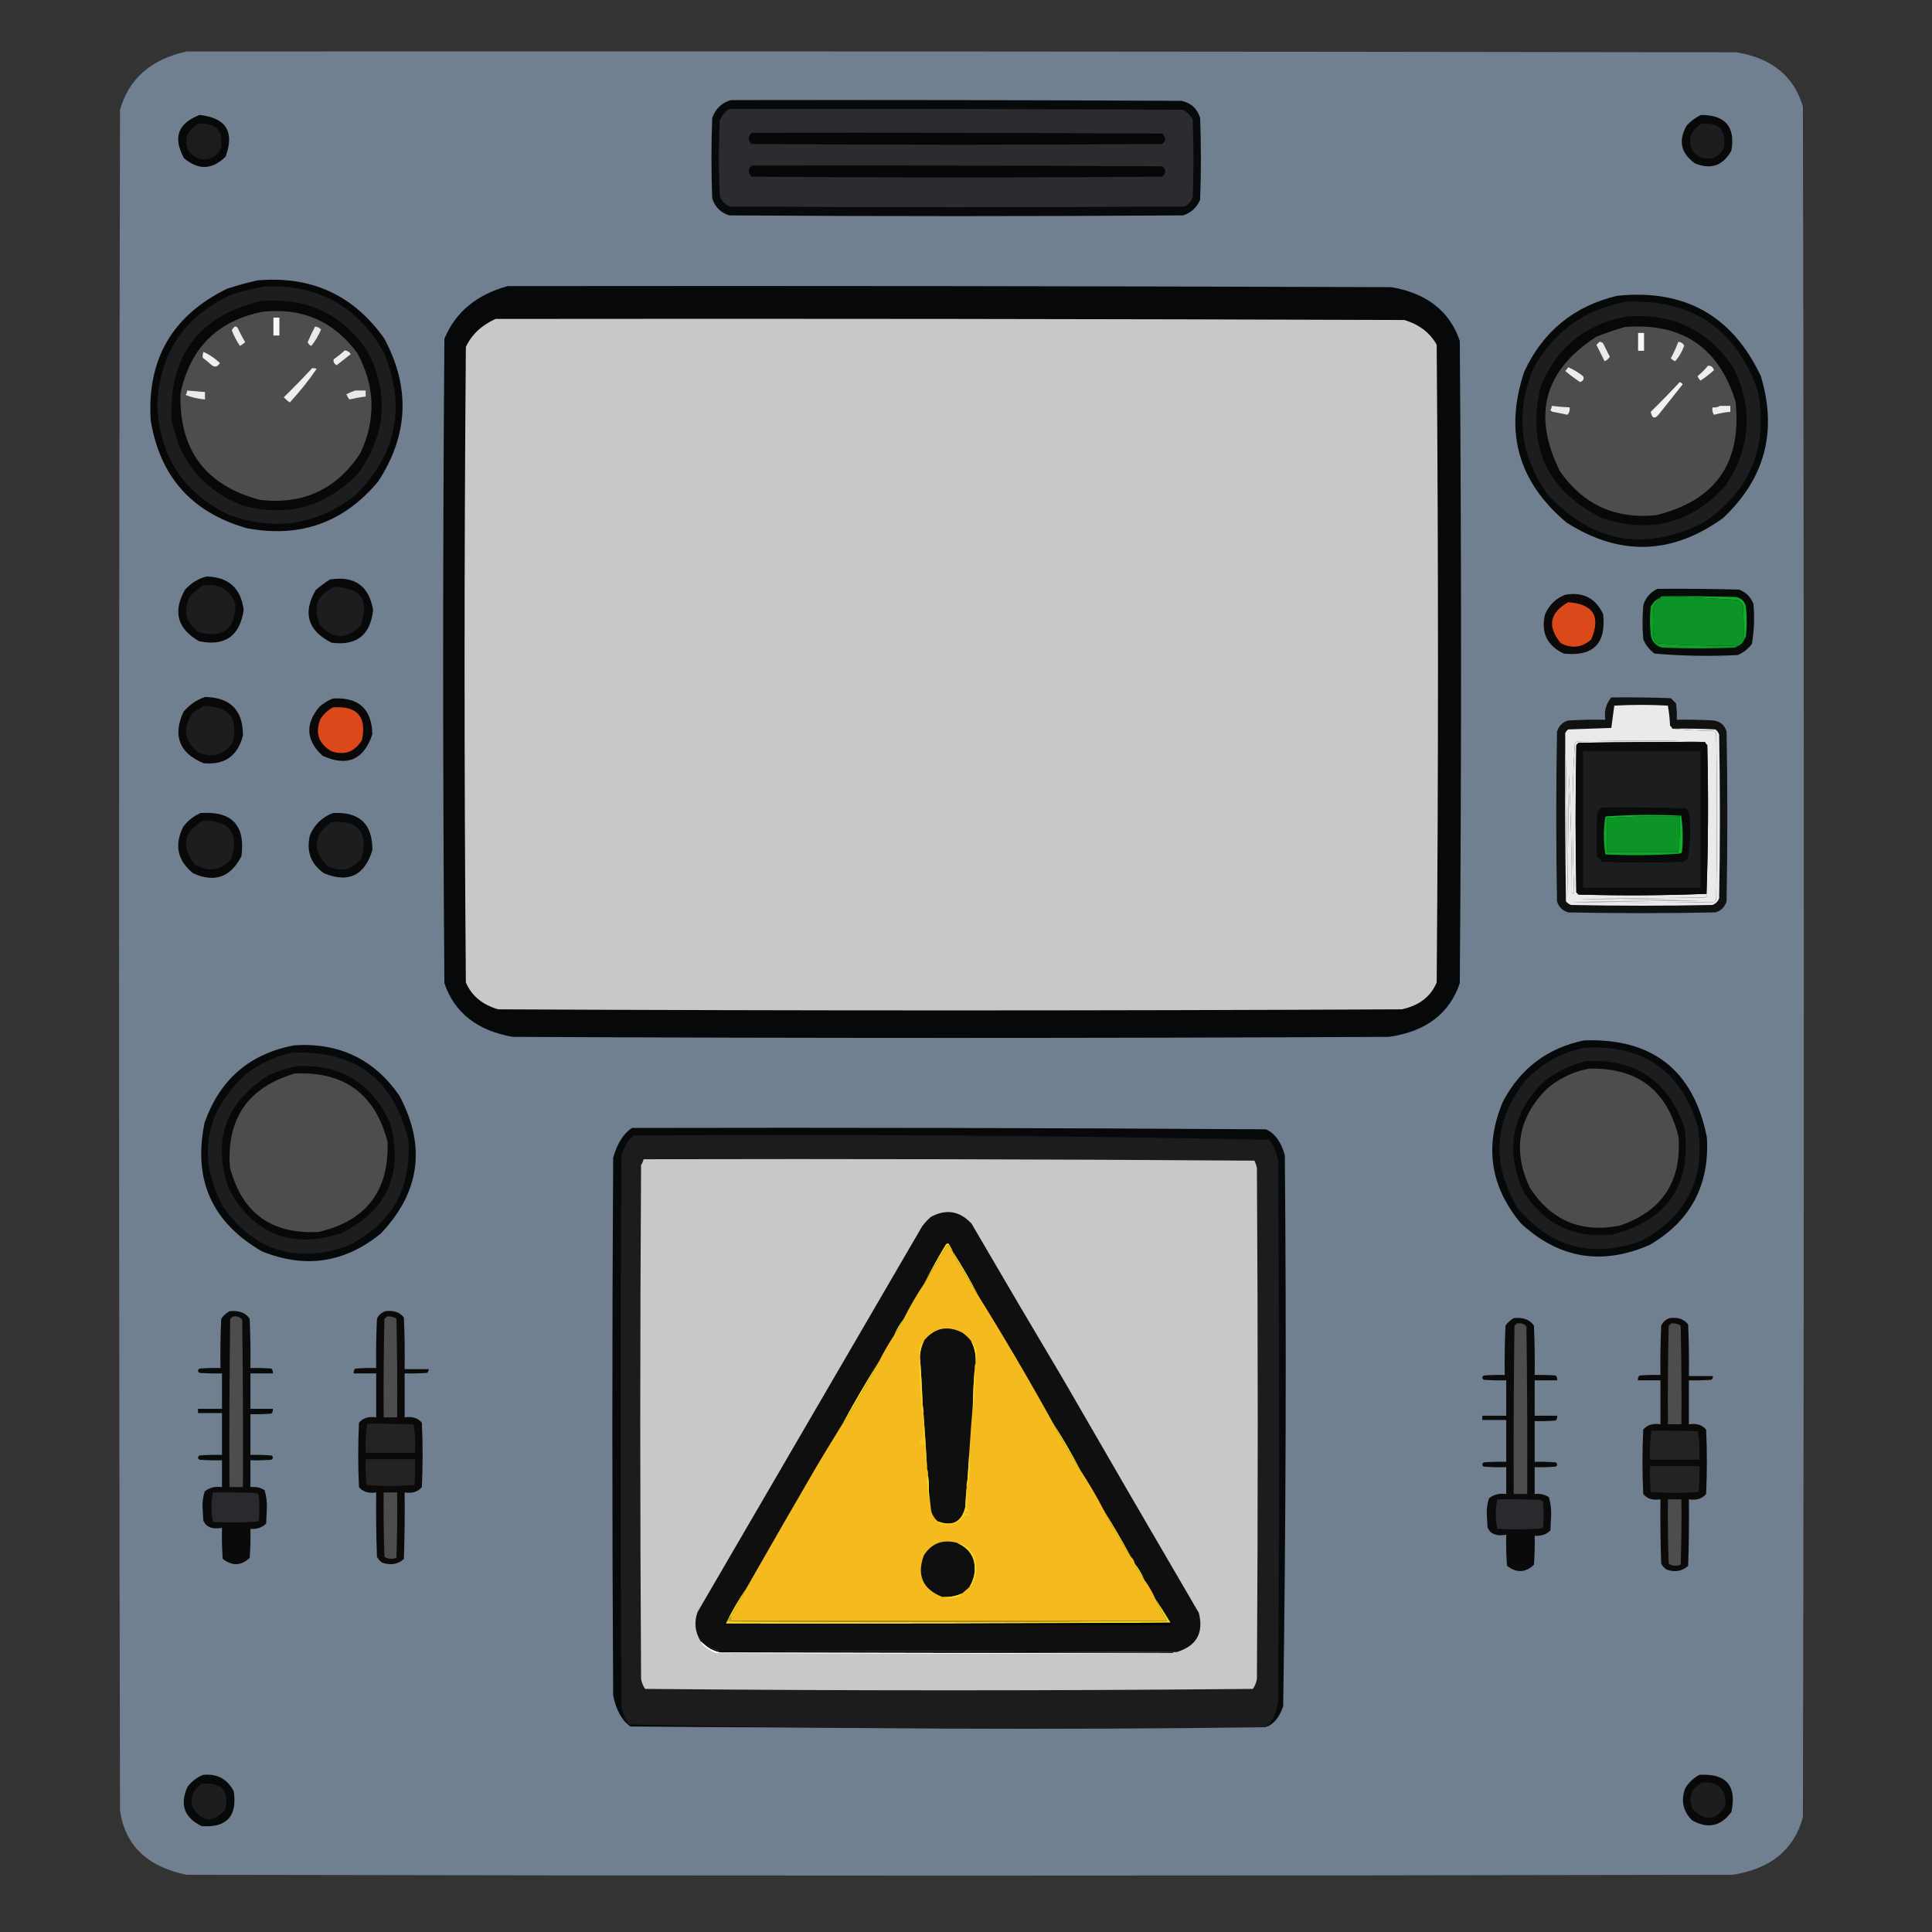 <?xml version="1.0" encoding="UTF-8" standalone="no"?>
<!-- Created with Inkscape (http://www.inkscape.org/) -->

<svg
   width="200mm"
   height="200mm"
   viewBox="0 0 200 200"
   version="1.1"
   id="svg1"
   xml:space="preserve"
   inkscape:version="1.3 (0e150ed6c4, 2023-07-21)"
   sodipodi:docname="inst_aversive_image_1_w_controlpanel.svg"
   inkscape:export-filename="control_panel.png"
   inkscape:export-xdpi="96"
   inkscape:export-ydpi="96"
   xmlns:inkscape="http://www.inkscape.org/namespaces/inkscape"
   xmlns:sodipodi="http://sodipodi.sourceforge.net/DTD/sodipodi-0.dtd"
   xmlns="http://www.w3.org/2000/svg"
   xmlns:svg="http://www.w3.org/2000/svg"><rect x="0" y="0" width="200" height="200" fill="#333333" stroke="none"/><sodipodi:namedview
     id="namedview1"
     pagecolor="#ffffff"
     bordercolor="#000000"
     borderopacity="0.25"
     inkscape:showpageshadow="2"
     inkscape:pageopacity="0.0"
     inkscape:pagecheckerboard="0"
     inkscape:deskcolor="#d1d1d1"
     inkscape:document-units="mm"
     inkscape:zoom="0.7646054"
     inkscape:cx="319.77279"
     inkscape:cy="377.31881"
     inkscape:window-width="1920"
     inkscape:window-height="1094"
     inkscape:window-x="-11"
     inkscape:window-y="-11"
     inkscape:window-maximized="1"
     inkscape:current-layer="layer1"
     inkscape:export-bgcolor="#00000000" /><defs
     id="defs1" /><g
     inkscape:groupmode="layer"
     id="layer2"
     inkscape:label="background" /><g
     inkscape:label="Layer 1"
     inkscape:groupmode="layer"
     id="layer1"><g
       id="g3"
       transform="matrix(0.194,0,0,0.168,0.396,-17.099)"
       style="clip-rule:evenodd;fill:#708090;fill-opacity:1;fill-rule:evenodd;stroke-width:1.465;image-rendering:optimizeQuality;shape-rendering:geometricPrecision;text-rendering:geometricPrecision"><path
         style="opacity:1;fill:#708090;fill-opacity:1;stroke-width:1.465"
         fill="#2e2f33"
         d="m 97.5,133.5 c 275.667,-0.167 551.334,0 827,0.5 18.93,3.596 30.764,14.762 35.5,33.5 0.667,351.333 0.667,702.667 0,1054 -4.699,20.03 -17.199,31.86 -37.5,35.5 -275,0.67 -550,0.67 -825,0 -20.944,-4.95 -32.777,-18.11 -35.5,-39.5 -0.667,-349.333 -0.667,-698.667 0,-1048 4.681,-19.181 16.515,-31.181 35.5,-36 z"
         id="path3" /></g><g
       id="g4"
       transform="matrix(0.154,0,0,0.154,41.985,-6.11)"
       style="clip-rule:evenodd;fill-rule:evenodd;stroke-width:1.72;image-rendering:optimizeQuality;shape-rendering:geometricPrecision;text-rendering:geometricPrecision"><path
         style="opacity:1;stroke-width:1.72"
         fill="#0b090a"
         d="m 779.5,439.5 c 11.919,-2.125 20.419,2.208 25.5,13 2.167,19.833 -6.667,28.667 -26.5,26.5 -11.309,-5.451 -15.475,-14.284 -12.5,-26.5 2.773,-6.272 7.273,-10.606 13.5,-13 z"
         id="path4" /></g><g
       id="g5"
       transform="matrix(0.154,0,0,0.154,-0.878,-7.697)"
       style="clip-rule:evenodd;fill-rule:evenodd;stroke-width:1.72;image-rendering:optimizeQuality;shape-rendering:geometricPrecision;text-rendering:geometricPrecision"><path
         style="opacity:1;stroke-width:1.72"
         fill="#080809"
         d="m 144.5,437.5 c 14.822,0.323 23.155,7.823 25,22.5 -2.6,17.603 -12.6,24.603 -30,21 -14.558,-8.344 -17.725,-19.844 -9.5,-34.5 4.015,-4.554 8.848,-7.554 14.5,-9 z"
         id="path5" /></g><g
       id="g6"
       transform="matrix(0.154,0,0,0.154,41.985,-6.11)"
       style="clip-rule:evenodd;fill-rule:evenodd;stroke-width:1.72;image-rendering:optimizeQuality;shape-rendering:geometricPrecision;text-rendering:geometricPrecision"><path
         style="opacity:1;stroke-width:1.72"
         fill="#db491a"
         d="m 781.5,444.5 c 16.917,1.179 22.084,9.512 15.5,25 -6.204,5.546 -13.038,6.38 -20.5,2.5 -9.209,-11.172 -7.542,-20.339 5,-27.5 z"
         id="path6" /></g><g
       id="g7"
       transform="matrix(0.154,0,0,0.154,-0.878,-7.697)"
       style="clip-rule:evenodd;fill-rule:evenodd;stroke-width:1.72;image-rendering:optimizeQuality;shape-rendering:geometricPrecision;text-rendering:geometricPrecision"><path
         style="opacity:1;stroke-width:1.72"
         fill="#1c1d1f"
         d="m 142.5,443.5 c 10.767,-1.375 17.934,2.958 21.5,13 -0.252,16.394 -8.419,22.56 -24.5,18.5 -8.67,-6.012 -10.836,-13.845 -6.5,-23.5 2.772,-3.283 5.939,-5.95 9.5,-8 z"
         id="path7" /></g><g
       id="g8"
       transform="matrix(0.154,0,0,0.154,-0.878,-7.697)"
       style="clip-rule:evenodd;fill-rule:evenodd;stroke-width:1.72;image-rendering:optimizeQuality;shape-rendering:geometricPrecision;text-rendering:geometricPrecision"><path
         style="opacity:1;stroke-width:1.72"
         fill="#080809"
         d="m 227.5,439.5 c 16.571,-2.562 26.238,4.271 29,20.5 -1.79,16.898 -11.123,24.231 -28,22 -16.007,-8.204 -19.507,-20.037 -10.5,-35.5 3.068,-2.583 6.235,-4.916 9.5,-7 z"
         id="path8" /></g><g
       id="g9"
       transform="matrix(0.154,0,0,0.154,-0.878,-7.697)"
       style="clip-rule:evenodd;fill-rule:evenodd;stroke-width:1.72;image-rendering:optimizeQuality;shape-rendering:geometricPrecision;text-rendering:geometricPrecision"><path
         style="opacity:1;stroke-width:1.72"
         fill="#1c1d1f"
         d="m 230.5,444.5 c 18.105,0.562 23.939,9.229 17.5,26 -9,9.333 -18,9.333 -27,0 -5.487,-12 -2.32,-20.667 9.5,-26 z"
         id="path9" /></g><g
       id="g10"
       transform="matrix(0.154,0,0,0.154,41.985,-6.11)"
       style="clip-rule:evenodd;fill-rule:evenodd;stroke-width:1.72;image-rendering:optimizeQuality;shape-rendering:geometricPrecision;text-rendering:geometricPrecision"><path
         style="opacity:1;stroke-width:1.72"
         fill="#090a0a"
         d="m 841.5,435.5 c 18.336,-0.167 36.67,0 55,0.5 4.5,1.833 7.667,5 9.5,9.5 0.881,9.062 0.548,18.062 -1,27 -2.452,3.321 -5.618,5.821 -9.5,7.5 -18.732,0.961 -37.399,0.628 -56,-1 -3.332,-2.491 -5.832,-5.658 -7.5,-9.5 -0.667,-7.667 -0.667,-15.333 0,-23 1.599,-5.094 4.766,-8.761 9.5,-11 z"
         id="path10" /></g><g
       id="g11"
       transform="matrix(0.154,0,0,0.154,41.985,-6.11)"
       style="clip-rule:evenodd;fill-rule:evenodd;stroke-width:1.72;image-rendering:optimizeQuality;shape-rendering:geometricPrecision;text-rendering:geometricPrecision"><path
         style="opacity:1;stroke-width:1.72"
         fill="#0fa029"
         d="m 843.5,441.5 c -1.668,1.84 -3.168,3.84 -4.5,6 -0.667,7 -0.667,14 0,21 0.465,1.431 1.299,2.597 2.5,3.5 18.487,1.489 36.82,1.989 55,1.5 -0.973,0.487 -1.973,0.987 -3,1.5 -16.333,0.667 -32.667,0.667 -49,0 -4.27,-1.27 -6.77,-4.104 -7.5,-8.5 -0.667,-6.333 -0.667,-12.667 0,-19 1.406,-2.909 3.572,-4.909 6.5,-6 z"
         id="path11" /></g><g
       id="g12"
       transform="matrix(0.154,0,0,0.154,41.985,-6.11)"
       style="clip-rule:evenodd;fill-rule:evenodd;stroke-width:1.72;image-rendering:optimizeQuality;shape-rendering:geometricPrecision;text-rendering:geometricPrecision"><path
         style="opacity:1;stroke-width:1.72"
         fill="#0fae2c"
         d="m 844.5,440.5 c 16.67,-0.167 33.337,0 50,0.5 3.5,0.833 5.667,3 6.5,6.5 0.667,6.667 0.667,13.333 0,20 -0.513,1.027 -1.013,2.027 -1.5,3 0.079,-7.758 -0.088,-15.758 -0.5,-24 -0.833,-1.5 -2,-2.667 -3.5,-3.5 -17.081,-1.138 -34.081,-1.972 -51,-2.5 z"
         id="path12" /></g><g
       id="g13"
       transform="matrix(0.154,0,0,0.154,41.985,-6.11)"
       style="clip-rule:evenodd;fill-rule:evenodd;stroke-width:1.72;image-rendering:optimizeQuality;shape-rendering:geometricPrecision;text-rendering:geometricPrecision"><path
         style="opacity:1;stroke-width:1.72"
         fill="#0c9426"
         d="m 844.5,440.5 c 16.919,0.528 33.919,1.362 51,2.5 1.5,0.833 2.667,2 3.5,3.5 0.412,8.242 0.579,16.242 0.5,24 -0.667,1.333 -1.667,2.333 -3,3 -18.18,0.489 -36.513,-0.011 -55,-1.5 -1.201,-0.903 -2.035,-2.069 -2.5,-3.5 -0.667,-7 -0.667,-14 0,-21 1.332,-2.16 2.832,-4.16 4.5,-6 0,-0.667 0.333,-1 1,-1 z"
         id="path13" /></g><g
       id="g14"
       transform="matrix(0.154,0,0,0.154,41.985,-6.11)"
       style="clip-rule:evenodd;fill-rule:evenodd;stroke-width:1.72;image-rendering:optimizeQuality;shape-rendering:geometricPrecision;text-rendering:geometricPrecision"><path
         style="opacity:1;stroke-width:1.72"
         fill="#070808"
         d="m 814.5,238.5 c 45.183,-4.671 77.35,13.329 96.5,54 11.229,37.219 2.729,69.052 -25.5,95.5 -34.328,24.689 -69.328,25.689 -105,3 -32.606,-27.249 -42.106,-61.082 -28.5,-101.5 12.624,-27.129 33.457,-44.129 62.5,-51 z"
         id="path14" /></g><g
       id="g15"
       transform="matrix(0.154,0,0,0.154,41.985,-6.11)"
       style="clip-rule:evenodd;fill-rule:evenodd;stroke-width:1.72;image-rendering:optimizeQuality;shape-rendering:geometricPrecision;text-rendering:geometricPrecision"><path
         style="opacity:1;stroke-width:1.72"
         fill="#1c1d1f"
         d="m 820.5,242.5 c 44.454,-1.712 73.954,18.288 88.5,60 7.139,37.607 -5.028,67.107 -36.5,88.5 -39.528,19.737 -74.361,13.57 -104.5,-18.5 -18.964,-26.426 -22.298,-54.76 -10,-85 13.724,-24.892 34.557,-39.892 62.5,-45 z"
         id="path15" /></g><g
       id="g16"
       transform="matrix(0.154,0,0,0.154,41.985,-6.11)"
       style="clip-rule:evenodd;fill-rule:evenodd;stroke-width:1.72;image-rendering:optimizeQuality;shape-rendering:geometricPrecision;text-rendering:geometricPrecision"><path
         style="opacity:1;stroke-width:1.72"
         fill="#070809"
         d="m 820.5,252.5 c 31.236,-2.63 55.403,9.037 72.5,35 13.007,27.556 11.007,53.889 -6,79 -22.818,24.913 -50.318,32.08 -82.5,21.5 -37.119,-18.41 -50.952,-47.91 -41.5,-88.5 10.66,-26.167 29.826,-41.834 57.5,-47 z"
         id="path16" /></g><g
       id="g17"
       transform="matrix(0.154,0,0,0.154,41.985,-6.11)"
       style="clip-rule:evenodd;fill:#4d4d4d;fill-opacity:1;fill-rule:evenodd;stroke-width:1.72;image-rendering:optimizeQuality;shape-rendering:geometricPrecision;text-rendering:geometricPrecision"><path
         style="opacity:1;fill:#4d4d4d;fill-opacity:1;stroke-width:1.72"
         fill="#1b1c1e"
         d="m 819.5,259.5 c 38.339,-3.102 63.172,13.565 74.5,50 4.455,41.196 -13.379,66.696 -53.5,76.5 -27.34,2.744 -48.84,-7.089 -64.5,-29.5 -18.867,-37.707 -10.7,-67.873 24.5,-90.5 6.346,-2.503 12.679,-4.67 19,-6.5 z"
         id="path17" /></g><g
       id="g18"
       transform="matrix(0.154,0,0,0.154,41.985,-6.11)"
       style="clip-rule:evenodd;fill-rule:evenodd;stroke-width:1.72;image-rendering:optimizeQuality;shape-rendering:geometricPrecision;text-rendering:geometricPrecision"><path
         style="opacity:1;stroke-width:1.72"
         fill="#ececec"
         d="m 770.5,312.5 c 3.981,0.521 7.981,0.854 12,1 0.269,1.929 -0.231,3.595 -1.5,5 -3.28,-0.746 -6.614,-1.413 -10,-2 -0.5,-0.333 -1,-0.667 -1.5,-1 0.627,-0.917 0.961,-1.917 1,-3 z"
         id="path18" /></g><g
       id="g19"
       transform="matrix(0.154,0,0,0.154,41.985,-6.11)"
       style="clip-rule:evenodd;fill-rule:evenodd;stroke-width:1.72;image-rendering:optimizeQuality;shape-rendering:geometricPrecision;text-rendering:geometricPrecision"><path
         style="opacity:1;stroke-width:1.72"
         fill="#eeeded"
         d="m 883.5,312.5 c 2.333,0 4.667,0 7,0 0,1.333 0,2.667 0,4 -3.728,0.344 -7.395,1.01 -11,2 -0.952,-1.545 -1.285,-3.212 -1,-5 1.915,0.284 3.581,-0.049 5,-1 z"
         id="path19" /></g><g
       id="g20"
       transform="matrix(0.154,0,0,0.154,41.985,-6.11)"
       style="clip-rule:evenodd;fill-rule:evenodd;stroke-width:1.72;image-rendering:optimizeQuality;shape-rendering:geometricPrecision;text-rendering:geometricPrecision"><path
         style="opacity:1;stroke-width:1.72"
         fill="#f2f2f2"
         d="m 856.5,296.5 c 0.789,0.283 1.456,0.783 2,1.5 -5.167,6.5 -10.333,13 -15.5,19.5 -3.067,4.106 -5.067,3.772 -6,-1 6.703,-6.535 13.203,-13.202 19.5,-20 z"
         id="path20" /></g><g
       id="g21"
       transform="matrix(0.154,0,0,0.154,41.985,-6.11)"
       style="clip-rule:evenodd;fill-rule:evenodd;stroke-width:1.72;image-rendering:optimizeQuality;shape-rendering:geometricPrecision;text-rendering:geometricPrecision"><path
         style="opacity:1;stroke-width:1.72"
         fill="#edecec"
         d="m 781.5,286.5 c 3.561,1.548 6.894,3.548 10,6 0.929,1.822 0.262,3.155 -2,4 -3.475,-2.308 -6.808,-4.808 -10,-7.5 0.881,-0.708 1.547,-1.542 2,-2.5 z"
         id="path21" /></g><g
       id="g22"
       transform="matrix(0.154,0,0,0.154,41.985,-6.11)"
       style="clip-rule:evenodd;fill-rule:evenodd;stroke-width:1.72;image-rendering:optimizeQuality;shape-rendering:geometricPrecision;text-rendering:geometricPrecision"><path
         style="opacity:1;stroke-width:1.72"
         fill="#eeeeed"
         d="m 875.5,285.5 c 2.09,-0.05 3.423,0.95 4,3 -2.819,2.575 -5.819,4.908 -9,7 -0.915,-0.828 -1.581,-1.828 -2,-3 2.56,-2.112 4.894,-4.445 7,-7 z"
         id="path22" /></g><g
       id="g23"
       transform="matrix(0.154,0,0,0.154,41.985,-6.11)"
       style="clip-rule:evenodd;fill-rule:evenodd;stroke-width:1.72;image-rendering:optimizeQuality;shape-rendering:geometricPrecision;text-rendering:geometricPrecision"><path
         style="opacity:1;stroke-width:1.72"
         fill="#ebebeb"
         d="m 855.5,269.5 c 1.811,0.072 3.144,0.905 4,2.5 -1.376,3.927 -3.376,7.427 -6,10.5 -1.172,-0.419 -2.172,-1.085 -3,-2 1.953,-3.569 3.619,-7.236 5,-11 z"
         id="path23" /></g><g
       id="g24"
       transform="matrix(0.154,0,0,0.154,41.985,-6.11)"
       style="clip-rule:evenodd;fill-rule:evenodd;stroke-width:1.72;image-rendering:optimizeQuality;shape-rendering:geometricPrecision;text-rendering:geometricPrecision"><path
         style="opacity:1;stroke-width:1.72"
         fill="#ebebeb"
         d="m 802.5,269.5 c 0.996,-0.086 1.829,0.248 2.5,1 1.5,3 3,6 4.5,9 -0.847,1.345 -2.013,2.345 -3.5,3 -1.833,-3.667 -3.667,-7.333 -5.5,-11 0.743,-0.682 1.409,-1.349 2,-2 z"
         id="path24" /></g><g
       id="g25"
       transform="matrix(0.154,0,0,0.154,41.985,-6.11)"
       style="clip-rule:evenodd;fill-rule:evenodd;stroke-width:1.72;image-rendering:optimizeQuality;shape-rendering:geometricPrecision;text-rendering:geometricPrecision"><path
         style="opacity:1;stroke-width:1.72"
         fill="#f9f8f8"
         d="m 828.5,263.5 c 1.333,0 2.667,0 4,0 0,4 0,8 0,12 -1.333,0 -2.667,0 -4,0 0,-4 0,-8 0,-12 z"
         id="path25" /></g><g
       id="g26"
       transform="matrix(0.154,0,0,0.154,-0.878,-7.697)"
       style="clip-rule:evenodd;fill-rule:evenodd;stroke-width:1.72;image-rendering:optimizeQuality;shape-rendering:geometricPrecision;text-rendering:geometricPrecision"><path
         style="opacity:1;stroke-width:1.72"
         fill="#070708"
         d="m 178.5,238.5 c 36.211,-3.303 64.711,9.697 85.5,39 17.64,32.84 16.306,64.84 -4,96 -23.127,27.84 -52.627,38.34 -88.5,31.5 -36.833,-10.486 -58.333,-34.652 -64.5,-72.5 -2.55,-41.088 14.617,-70.588 51.5,-88.5 6.708,-2.174 13.375,-4.007 20,-5.5 z"
         id="path26" /></g><g
       id="g27"
       transform="matrix(0.154,0,0,0.154,-0.878,-7.697)"
       style="clip-rule:evenodd;fill-rule:evenodd;stroke-width:1.72;image-rendering:optimizeQuality;shape-rendering:geometricPrecision;text-rendering:geometricPrecision"><path
         style="opacity:1;stroke-width:1.72"
         fill="#1c1d1f"
         d="m 183.5,242.5 c 36.276,-1.455 63.109,13.545 80.5,45 14.707,36.279 8.207,68.113 -19.5,95.5 -25.879,19.945 -54.212,24.278 -85,13 -30.812,-14.936 -46.812,-39.602 -48,-74 1.475,-34.955 18.142,-59.621 50,-74 7.332,-2.378 14.665,-4.211 22,-5.5 z"
         id="path27" /></g><g
       id="g28"
       transform="matrix(0.154,0,0,0.154,-0.878,-7.697)"
       style="clip-rule:evenodd;fill-rule:evenodd;stroke-width:1.72;image-rendering:optimizeQuality;shape-rendering:geometricPrecision;text-rendering:geometricPrecision"><path
         style="opacity:1;stroke-width:1.72"
         fill="#070809"
         d="m 180.5,252.5 c 31.105,-3.027 55.271,8.307 72.5,34 14.202,28.243 12.202,55.243 -6,81 -21.345,22.796 -47.178,30.296 -77.5,22.5 -27.119,-10.397 -43.286,-29.897 -48.5,-58.5 -1.535,-42.61 18.298,-68.943 59.5,-79 z"
         id="path28" /></g><g
       id="g29"
       transform="matrix(0.154,0,0,0.154,-0.878,-7.697)"
       style="clip-rule:evenodd;fill:#4d4d4d;fill-opacity:1;fill-rule:evenodd;stroke-width:1.72;image-rendering:optimizeQuality;shape-rendering:geometricPrecision;text-rendering:geometricPrecision"><path
         style="opacity:1;fill:#4d4d4d;fill-opacity:1;stroke-width:1.72"
         fill="#1b1c1e"
         d="m 182.5,259.5 c 26.611,-2.773 47.778,6.56 63.5,28 11.861,22.037 12.527,44.37 2,67 -15.873,24.349 -38.373,34.849 -67.5,31.5 -36.579,-9.61 -54.412,-33.443 -53.5,-71.5 6.531,-30.699 25.031,-49.032 55.5,-55 z"
         id="path29" /></g><g
       id="g30"
       transform="matrix(0.154,0,0,0.154,-0.878,-7.697)"
       style="clip-rule:evenodd;fill-rule:evenodd;stroke-width:1.72;image-rendering:optimizeQuality;shape-rendering:geometricPrecision;text-rendering:geometricPrecision"><path
         style="opacity:1;stroke-width:1.72"
         fill="#eeeeee"
         d="m 215.5,297.5 c 1.052,-0.149 2.052,0.017 3,0.5 -5.43,7.933 -11.43,15.433 -18,22.5 -1.481,-0.98 -2.815,-2.147 -4,-3.5 6.536,-6.369 12.869,-12.869 19,-19.5 z"
         id="path30" /></g><g
       id="g31"
       transform="matrix(0.154,0,0,0.154,-0.878,-7.697)"
       style="clip-rule:evenodd;fill-rule:evenodd;stroke-width:1.72;image-rendering:optimizeQuality;shape-rendering:geometricPrecision;text-rendering:geometricPrecision"><path
         style="opacity:1;stroke-width:1.72"
         fill="#e9e8e8"
         d="m 244.5,312.5 c 2.333,0 4.667,0 7,0 0,1.333 0,2.667 0,4 -3.702,0.481 -7.369,1.148 -11,2 -0.762,-1.128 -1.429,-2.295 -2,-3.5 2.002,-1.019 4.002,-1.852 6,-2.5 z"
         id="path31" /></g><g
       id="g32"
       transform="matrix(0.154,0,0,0.154,-0.878,-7.697)"
       style="clip-rule:evenodd;fill-rule:evenodd;stroke-width:1.72;image-rendering:optimizeQuality;shape-rendering:geometricPrecision;text-rendering:geometricPrecision"><path
         style="opacity:1;stroke-width:1.72"
         fill="#ebeaea"
         d="m 131.5,312.5 c 4,0.333 8,0.667 12,1 0,1.667 0,3.333 0,5 -4.508,-0.356 -8.842,-1.356 -13,-3 0.627,-0.917 0.961,-1.917 1,-3 z"
         id="path32" /></g><g
       id="g33"
       transform="matrix(0.154,0,0,0.154,-0.878,-7.697)"
       style="clip-rule:evenodd;fill-rule:evenodd;stroke-width:1.72;image-rendering:optimizeQuality;shape-rendering:geometricPrecision;text-rendering:geometricPrecision"><path
         style="opacity:1;stroke-width:1.72"
         fill="#efefef"
         d="m 142.5,286.5 c 4.042,1.862 7.708,4.362 11,7.5 -1.625,2.82 -3.625,3.153 -6,1 -1.741,-1.62 -3.575,-3.12 -5.5,-4.5 -0.195,-1.319 -0.028,-2.653 0.5,-4 z"
         id="path33" /></g><g
       id="g34"
       transform="matrix(0.154,0,0,0.154,-0.878,-7.697)"
       style="clip-rule:evenodd;fill-rule:evenodd;stroke-width:1.72;image-rendering:optimizeQuality;shape-rendering:geometricPrecision;text-rendering:geometricPrecision"><path
         style="opacity:1;stroke-width:1.72"
         fill="#eeeded"
         d="m 237.5,285.5 c 1.696,0.185 3.029,1.019 4,2.5 -3.167,2.5 -6.333,5 -9.5,7.5 -1.678,-0.966 -2.345,-2.299 -2,-4 2.688,-1.864 5.188,-3.864 7.5,-6 z"
         id="path34" /></g><g
       id="g35"
       transform="matrix(0.154,0,0,0.154,-0.878,-7.697)"
       style="clip-rule:evenodd;fill-rule:evenodd;stroke-width:1.72;image-rendering:optimizeQuality;shape-rendering:geometricPrecision;text-rendering:geometricPrecision"><path
         style="opacity:1;stroke-width:1.72"
         fill="#e9e9e9"
         d="m 217.5,269.5 c 1.59,0.128 2.923,0.795 4,2 -1.663,3.996 -3.829,7.663 -6.5,11 -1.158,-0.498 -1.991,-1.331 -2.5,-2.5 1.544,-3.587 3.211,-7.087 5,-10.5 z"
         id="path35" /></g><g
       id="g36"
       transform="matrix(0.154,0,0,0.154,-0.878,-7.697)"
       style="clip-rule:evenodd;fill-rule:evenodd;stroke-width:1.72;image-rendering:optimizeQuality;shape-rendering:geometricPrecision;text-rendering:geometricPrecision"><path
         style="opacity:1;stroke-width:1.72"
         fill="#edecec"
         d="m 163.5,269.5 c 0.876,-0.131 1.543,0.202 2,1 1.539,3.246 3.206,6.412 5,9.5 -1.079,0.956 -2.245,1.789 -3.5,2.5 -2.223,-3.279 -4.057,-6.779 -5.5,-10.5 0.556,-1.011 1.222,-1.844 2,-2.5 z"
         id="path36" /></g><g
       id="g37"
       transform="matrix(0.154,0,0,0.154,-0.878,-7.697)"
       style="clip-rule:evenodd;fill-rule:evenodd;stroke-width:1.72;image-rendering:optimizeQuality;shape-rendering:geometricPrecision;text-rendering:geometricPrecision"><path
         style="opacity:1;stroke-width:1.72"
         fill="#f8f7f7"
         d="m 189.5,263.5 c 1.333,0 2.667,0 4,0 0,4 0,8 0,12 -1.333,0 -2.667,0 -4,0 0,-4 0,-8 0,-12 z"
         id="path37" /></g><g
       id="g38"
       transform="matrix(0.154,0,0,0.154,4.414,-14.047)"
       style="clip-rule:evenodd;fill-rule:evenodd;stroke-width:1.72;image-rendering:optimizeQuality;shape-rendering:geometricPrecision;text-rendering:geometricPrecision"><path
         style="opacity:1;stroke-width:1.72"
         fill="#070809"
         d="m 105.5,168.5 c 17.777,1.889 23.61,11.223 17.5,28 -9.048,8.906 -18.381,9.239 -28,1 -7.558,-13.766 -4.058,-23.433 10.5,-29 z"
         id="path38" /></g><g
       id="g39"
       transform="matrix(0.154,0,0,0.154,36.164,-14.047)"
       style="clip-rule:evenodd;fill-rule:evenodd;stroke-width:1.72;image-rendering:optimizeQuality;shape-rendering:geometricPrecision;text-rendering:geometricPrecision"><path
         style="opacity:1;stroke-width:1.72"
         fill="#080809"
         d="m 908.5,168.5 c 16.458,-0.042 23.291,7.958 20.5,24 -5.62,10.115 -13.786,12.948 -24.5,8.5 -9.484,-6.797 -11.317,-15.297 -5.5,-25.5 2.825,-2.976 5.992,-5.309 9.5,-7 z"
         id="path39" /></g><g
       id="g40"
       transform="matrix(0.154,0,0,0.154,36.164,-14.047)"
       style="clip-rule:evenodd;fill-rule:evenodd;stroke-width:1.72;image-rendering:optimizeQuality;shape-rendering:geometricPrecision;text-rendering:geometricPrecision"><path
         style="opacity:1;stroke-width:1.72"
         fill="#1c1d1f"
         d="m 908.5,174.5 c 12.209,-1.294 17.375,4.04 15.5,16 -3.323,6.408 -8.489,8.575 -15.5,6.5 -6.408,-3.323 -8.575,-8.489 -6.5,-15.5 1.694,-2.858 3.861,-5.191 6.5,-7 z"
         id="path40" /></g><g
       id="g41"
       transform="matrix(0.154,0,0,0.154,4.414,-14.047)"
       style="clip-rule:evenodd;fill-rule:evenodd;stroke-width:1.72;image-rendering:optimizeQuality;shape-rendering:geometricPrecision;text-rendering:geometricPrecision"><path
         style="opacity:1;stroke-width:1.72"
         fill="#1c1c1f"
         d="m 104.5,174.5 c 11.82,-1.014 16.987,4.319 15.5,16 -2.807,6.277 -7.64,8.777 -14.5,7.5 -7.42,-2.676 -10.254,-7.842 -8.5,-15.5 1.69,-3.521 4.19,-6.188 7.5,-8 z"
         id="path41" /></g><g
       id="g42"
       transform="matrix(0.154,0,0,0.154,20.289,-14.047)"
       style="clip-rule:evenodd;fill-rule:evenodd;stroke-width:1.72;image-rendering:optimizeQuality;shape-rendering:geometricPrecision;text-rendering:geometricPrecision"><path
         style="opacity:1;stroke-width:1.72"
         fill="#08090a"
         d="m 359.5,158.5 c 101.001,-0.167 202.001,0 303,0.5 6.425,1.427 10.592,5.26 12.5,11.5 0.667,18.333 0.667,36.667 0,55 -2.256,5.257 -6.09,8.757 -11.5,10.5 -101.667,0.667 -203.333,0.667 -305,0 -5.833,-1.833 -9.667,-5.667 -11.5,-11.5 -0.667,-18 -0.667,-36 0,-54 2.208,-6.163 6.375,-10.163 12.5,-12 z"
         id="path42" /></g><g
       id="g43"
       transform="matrix(0.154,0,0,0.154,20.289,-14.047)"
       style="clip-rule:evenodd;fill-rule:evenodd;stroke-width:1.72;image-rendering:optimizeQuality;shape-rendering:geometricPrecision;text-rendering:geometricPrecision"><path
         style="opacity:1;stroke-width:1.72"
         fill="#2b2c2f"
         d="m 358.5,164.5 c 101.667,-0.167 203.334,0 305,0.5 2.833,1.5 5,3.667 6.5,6.5 0.667,17.333 0.667,34.667 0,52 -0.786,3.083 -2.619,5.249 -5.5,6.5 -102,0.667 -204,0.667 -306,0 -3.256,-1.587 -5.423,-4.087 -6.5,-7.5 -0.667,-16.667 -0.667,-33.333 0,-50 1.305,-3.461 3.471,-6.128 6.5,-8 z"
         id="path43" /></g><g
       id="g44"
       transform="matrix(0.154,0,0,0.154,20.289,-14.047)"
       style="clip-rule:evenodd;fill-rule:evenodd;stroke-width:1.72;image-rendering:optimizeQuality;shape-rendering:geometricPrecision;text-rendering:geometricPrecision"><path
         style="opacity:1;stroke-width:1.72"
         fill="#070708"
         d="m 373.5,202.5 c 92.001,-0.167 184.001,0 276,0.5 2.667,2.333 2.667,4.667 0,7 -92,0.667 -184,0.667 -276,0 -2.586,-2.494 -2.586,-4.994 0,-7.5 z"
         id="path44" /></g><g
       id="g45"
       transform="matrix(0.154,0,0,0.154,20.289,-14.047)"
       style="clip-rule:evenodd;fill-rule:evenodd;stroke-width:1.72;image-rendering:optimizeQuality;shape-rendering:geometricPrecision;text-rendering:geometricPrecision"><path
         style="opacity:1;stroke-width:1.72"
         fill="#070708"
         d="m 373.5,180.5 c 92.001,-0.167 184.001,0 276,0.5 2.667,2.333 2.667,4.667 0,7 -92,0.667 -184,0.667 -276,0 -2.586,-2.494 -2.586,-4.994 0,-7.5 z"
         id="path45" /></g><g
       id="g46"
       transform="matrix(0.154,0,0,0.154,-0.878,-7.697)"
       style="clip-rule:evenodd;fill-rule:evenodd;stroke-width:1.72;image-rendering:optimizeQuality;shape-rendering:geometricPrecision;text-rendering:geometricPrecision"><path
         style="opacity:1;stroke-width:1.72"
         fill="#0a0809"
         d="m 229.5,519.5 c 17.259,-0.995 26.092,7.005 26.5,24 -5.689,17.235 -16.856,22.069 -33.5,14.5 -11.147,-10.365 -11.814,-21.365 -2,-33 2.763,-2.374 5.763,-4.208 9,-5.5 z"
         id="path46" /></g><g
       id="g47"
       transform="matrix(0.154,0,0,0.154,-0.878,-7.697)"
       style="clip-rule:evenodd;fill-rule:evenodd;stroke-width:1.72;image-rendering:optimizeQuality;shape-rendering:geometricPrecision;text-rendering:geometricPrecision"><path
         style="opacity:1;stroke-width:1.72"
         fill="#db491a"
         d="m 229.5,525.5 c 16.318,-1.189 22.818,6.145 19.5,22 -4.823,7.916 -11.657,10.416 -20.5,7.5 -8.586,-5.012 -11.086,-12.178 -7.5,-21.5 2.157,-3.476 4.99,-6.143 8.5,-8 z"
         id="path47" /></g><g
       id="g48"
       transform="matrix(0.154,0,0,0.154,41.985,-6.11)"
       style="clip-rule:evenodd;fill-rule:evenodd;stroke-width:1.72;image-rendering:optimizeQuality;shape-rendering:geometricPrecision;text-rendering:geometricPrecision"><path
         style="opacity:1;stroke-width:1.72"
         fill="#101111"
         d="m 810.5,508.5 c 13.337,-0.167 26.671,0 40,0.5 1.167,1.167 2.333,2.333 3.5,3.5 0.499,3.652 0.665,7.318 0.5,11 8.34,-0.166 16.673,0 25,0.5 4.396,0.73 7.23,3.23 8.5,7.5 0.667,38 0.667,76 0,114 -1.193,3.86 -3.693,6.36 -7.5,7.5 -33,0.667 -66,0.667 -99,0 -3.833,-1.167 -6.333,-3.667 -7.5,-7.5 -0.667,-38 -0.667,-76 0,-114 1.167,-3.833 3.667,-6.333 7.5,-7.5 8.327,-0.5 16.66,-0.666 25,-0.5 -0.945,-5.736 0.389,-10.736 4,-15 z"
         id="path48" /></g><g
       id="g49"
       transform="matrix(0.154,0,0,0.154,41.985,-6.11)"
       style="clip-rule:evenodd;fill-rule:evenodd;stroke-width:1.72;image-rendering:optimizeQuality;shape-rendering:geometricPrecision;text-rendering:geometricPrecision"><path
         style="opacity:1;stroke-width:1.72"
         fill="#eaeae9"
         d="m 851.5,529.5 c 8.587,0.845 17.921,1.345 28,1.5 0.5,0.5 1,1 1.5,1.5 0.667,37.333 0.667,74.667 0,112 -0.5,0.5 -1,1 -1.5,1.5 -32,0.667 -64,0.667 -96,0 28.667,-0.333 57.333,-0.667 86,-1 -26.667,-0.333 -53.333,-0.667 -80,-1 28,-0.333 56,-0.667 84,-1 1.499,-0.838 1.832,-1.671 1,-2.5 1.159,-33.262 1.326,-66.595 0.5,-100 -0.717,-0.544 -1.217,-1.211 -1.5,-2 -13.427,-0.675 -27.593,-1.008 -42.5,-1 -14.5,0.167 -29,0.333 -43.5,0.5 -0.5,0.5 -1,1 -1.5,1.5 -1.153,16.745 -1.653,33.578 -1.5,50.5 0.007,16.543 0.34,33.043 1,49.5 -0.346,1.196 -0.846,1.196 -1.5,0 -0.045,-26.374 -0.712,-52.707 -2,-79 -0.333,27.333 -0.667,54.667 -1,82 -0.167,-36.836 -0.667,-73.502 -1.5,-110 0.453,-0.958 1.119,-1.792 2,-2.5 9.667,-0.333 19.333,-0.667 29,-1 0.667,-5 1.333,-10 2,-15 12,-0.667 24,-0.667 36,0 0.803,4.414 1.303,8.914 1.5,13.5 0.717,0.544 1.217,1.211 1.5,2 z"
         id="path49" /></g><g
       id="g50"
       transform="matrix(0.154,0,0,0.154,-0.878,-7.697)"
       style="clip-rule:evenodd;fill-rule:evenodd;stroke-width:1.72;image-rendering:optimizeQuality;shape-rendering:geometricPrecision;text-rendering:geometricPrecision"><path
         style="opacity:1;stroke-width:1.72"
         fill="#080809"
         d="m 143.5,518.5 c 17.122,0.288 25.622,8.955 25.5,26 -3.547,13.693 -12.381,19.86 -26.5,18.5 -16.282,-6.842 -20.782,-18.342 -13.5,-34.5 4.012,-4.738 8.845,-8.071 14.5,-10 z"
         id="path50" /></g><g
       id="g51"
       transform="matrix(0.154,0,0,0.154,-0.878,-7.697)"
       style="clip-rule:evenodd;fill-rule:evenodd;stroke-width:1.72;image-rendering:optimizeQuality;shape-rendering:geometricPrecision;text-rendering:geometricPrecision"><path
         style="opacity:1;stroke-width:1.72"
         fill="#1c1d1f"
         d="m 142.5,524.5 c 17.149,-0.014 23.649,8.319 19.5,25 -5.804,7.897 -13.304,10.064 -22.5,6.5 -10.191,-7.67 -11.524,-16.67 -4,-27 2.398,-1.524 4.731,-3.024 7,-4.5 z"
         id="path51" /></g><g
       id="g52"
       transform="matrix(0.257,0,0,0.218,-32.895,-26.517)"
       style="clip-rule:evenodd;fill-rule:evenodd;stroke-width:1.117;image-rendering:optimizeQuality;shape-rendering:geometricPrecision;text-rendering:geometricPrecision"><path
         style="opacity:1;stroke-width:1.117"
         fill="#070809"
         d="m 332.5,257.5 c 118.667,-0.167 237.334,0 356,0.5 14.275,2.94 23.442,11.44 27.5,25.5 0.667,101.667 0.667,203.333 0,305 -4.132,14.464 -13.632,22.964 -28.5,25.5 -117.667,0.667 -235.333,0.667 -353,0 -14.322,-2.99 -23.488,-11.49 -27.5,-25.5 -0.667,-102 -0.667,-204 0,-306 4.443,-12.611 12.943,-20.945 25.5,-25 z"
         id="path52" /></g><g
       id="g54"
       transform="matrix(0.268,0,0,0.223,-38.607,-28.422)"
       style="clip-rule:evenodd;fill:#c8c8c8;fill-opacity:1;fill-rule:evenodd;stroke-width:1.083;image-rendering:optimizeQuality;shape-rendering:geometricPrecision;text-rendering:geometricPrecision"><path
         style="opacity:1;fill:#c8c8c8;fill-opacity:1;stroke-width:1.083"
         fill="#060708"
         d="m 335.5,275.5 c 117,-0.167 234,0 351,0.5 5.747,2.079 9.914,5.912 12.5,11.5 0.667,98.667 0.667,197.333 0,296 -2.263,6.597 -6.763,10.764 -13.5,12.5 -116.333,0.667 -232.667,0.667 -349,0 -6.141,-2.141 -10.307,-6.307 -12.5,-12.5 -0.667,-98.333 -0.667,-196.667 0,-295 2.273,-5.77 6.106,-10.103 11.5,-13 z"
         id="path54" /></g><g
       id="g56"
       transform="matrix(0.154,0,0,0.154,41.985,-6.11)"
       style="clip-rule:evenodd;fill-rule:evenodd;stroke-width:1.72;image-rendering:optimizeQuality;shape-rendering:geometricPrecision;text-rendering:geometricPrecision"><path
         style="opacity:1;stroke-width:1.72"
         fill="#eaeaea"
         d="m 851.5,529.5 c 9.672,-0.166 19.339,0 29,0.5 1.201,0.903 2.035,2.069 2.5,3.5 0.667,36.667 0.667,73.333 0,110 -0.833,2.167 -2.333,3.667 -4.5,4.5 -31.667,0.667 -63.333,0.667 -95,0 -1.431,-0.465 -2.597,-1.299 -3.5,-2.5 -0.5,-37.665 -0.667,-75.332 -0.5,-113 0.833,36.498 1.333,73.164 1.5,110 0.333,-27.333 0.667,-54.667 1,-82 1.288,26.293 1.955,52.626 2,79 0.654,1.196 1.154,1.196 1.5,0 -0.66,-16.457 -0.993,-32.957 -1,-49.5 -0.153,-16.922 0.347,-33.755 1.5,-50.5 0.5,-0.5 1,-1 1.5,-1.5 14.5,-0.167 29,-0.333 43.5,-0.5 14.907,-0.008 29.073,0.325 42.5,1 -28.335,-0.167 -56.669,0 -85,0.5 -0.5,0.5 -1,1 -1.5,1.5 -0.667,33 -0.667,66 0,99 0.5,0.5 1,1 1.5,1.5 28.739,0.824 57.405,0.658 86,-0.5 0.832,0.829 0.499,1.662 -1,2.5 -28,0.333 -56,0.667 -84,1 26.667,0.333 53.333,0.667 80,1 -28.667,0.333 -57.333,0.667 -86,1 32,0.667 64,0.667 96,0 0.5,-0.5 1,-1 1.5,-1.5 0.667,-37.333 0.667,-74.667 0,-112 -0.5,-0.5 -1,-1 -1.5,-1.5 -10.079,-0.155 -19.413,-0.655 -28,-1.5 z"
         id="path56" /></g><g
       id="g57"
       transform="matrix(0.154,0,0,0.154,41.985,-6.11)"
       style="clip-rule:evenodd;fill-rule:evenodd;stroke-width:1.72;image-rendering:optimizeQuality;shape-rendering:geometricPrecision;text-rendering:geometricPrecision"><path
         style="opacity:1;stroke-width:1.72"
         fill="#0a0b0b"
         d="m 873.5,538.5 c 0.283,0.789 0.783,1.456 1.5,2 0.826,33.405 0.659,66.738 -0.5,100 -28.595,1.158 -57.261,1.324 -86,0.5 -0.5,-0.5 -1,-1 -1.5,-1.5 -0.667,-33 -0.667,-66 0,-99 0.5,-0.5 1,-1 1.5,-1.5 28.331,-0.5 56.665,-0.667 85,-0.5 z"
         id="path57" /></g><g
       id="g58"
       transform="matrix(0.154,0,0,0.154,41.985,-6.11)"
       style="clip-rule:evenodd;fill-rule:evenodd;stroke-width:1.72;image-rendering:optimizeQuality;shape-rendering:geometricPrecision;text-rendering:geometricPrecision"><path
         style="opacity:1;stroke-width:1.72"
         fill="#1c1d1f"
         d="m 791.5,544.5 c 26.333,0 52.667,0 79,0 0,30.667 0,61.333 0,92 -26.333,0 -52.667,0 -79,0 0,-30.667 0,-61.333 0,-92 z"
         id="path58" /></g><g
       id="g59"
       transform="matrix(0.154,0,0,0.154,41.985,-6.11)"
       style="clip-rule:evenodd;fill-rule:evenodd;stroke-width:1.72;image-rendering:optimizeQuality;shape-rendering:geometricPrecision;text-rendering:geometricPrecision"><path
         style="opacity:1;stroke-width:1.72"
         fill="#090b0a"
         d="m 803.5,582.5 c 19.003,-0.167 38.003,0 57,0.5 1.201,0.903 2.035,2.069 2.5,3.5 0.949,10.1 0.615,20.1 -1,30 -0.903,1.201 -2.069,2.035 -3.5,2.5 -18,0.667 -36,0.667 -54,0 -1.167,-1.167 -2.333,-2.333 -3.5,-3.5 -0.667,-9.667 -0.667,-19.333 0,-29 0.662,-1.484 1.496,-2.817 2.5,-4 z"
         id="path59" /></g><g
       id="g60"
       transform="matrix(0.154,0,0,0.154,41.985,-6.11)"
       style="clip-rule:evenodd;fill-rule:evenodd;stroke-width:1.72;image-rendering:optimizeQuality;shape-rendering:geometricPrecision;text-rendering:geometricPrecision"><path
         style="opacity:1;stroke-width:1.72"
         fill="#0c9526"
         d="m 855.5,612.5 c -16,0 -32,0 -48,0 0,-7.667 0,-15.333 0,-23 16.158,-0.996 32.491,-1.33 49,-1 0.326,8.184 -0.008,16.184 -1,24 z"
         id="path60" /></g><g
       id="g61"
       transform="matrix(0.154,0,0,0.154,41.985,-6.11)"
       style="clip-rule:evenodd;fill-rule:evenodd;stroke-width:1.72;image-rendering:optimizeQuality;shape-rendering:geometricPrecision;text-rendering:geometricPrecision"><path
         style="opacity:1;stroke-width:1.72"
         fill="#0fb42d"
         d="m 856.5,613.5 c -0.667,0 -1,-0.333 -1,-1 0.992,-7.816 1.326,-15.816 1,-24 -16.509,-0.33 -32.842,0.004 -49,1 -0.667,0 -1,-0.333 -1,-1 16.828,-1.162 33.828,-1.328 51,-0.5 1.148,8.088 1.315,16.254 0.5,24.5 -0.383,0.556 -0.883,0.889 -1.5,1 z"
         id="path61" /></g><g
       id="g62"
       transform="matrix(0.154,0,0,0.154,41.985,-6.11)"
       style="clip-rule:evenodd;fill-rule:evenodd;stroke-width:1.72;image-rendering:optimizeQuality;shape-rendering:geometricPrecision;text-rendering:geometricPrecision"><path
         style="opacity:1;stroke-width:1.72"
         fill="#0fa829"
         d="m 806.5,588.5 c 0,0.667 0.333,1 1,1 0,7.667 0,15.333 0,23 16,0 32,0 48,0 0,0.667 0.333,1 1,1 -16.495,1.162 -33.162,1.328 -50,0.5 -1.328,-8.598 -1.328,-17.098 0,-25.5 z"
         id="path62" /></g><g
       id="g63"
       transform="matrix(0.154,0,0,0.154,-0.878,-7.697)"
       style="clip-rule:evenodd;fill-rule:evenodd;stroke-width:1.72;image-rendering:optimizeQuality;shape-rendering:geometricPrecision;text-rendering:geometricPrecision"><path
         style="opacity:1;stroke-width:1.72"
         fill="#080809"
         d="m 140.5,596.5 c 21.067,-1.436 30.234,8.231 27.5,29 -7.186,14.171 -18.019,18.004 -32.5,11.5 -10.614,-8.697 -12.781,-19.197 -6.5,-31.5 3.161,-4.009 6.994,-7.009 11.5,-9 z"
         id="path63" /></g><g
       id="g64"
       transform="matrix(0.154,0,0,0.154,-0.878,-7.697)"
       style="clip-rule:evenodd;fill-rule:evenodd;stroke-width:1.72;image-rendering:optimizeQuality;shape-rendering:geometricPrecision;text-rendering:geometricPrecision"><path
         style="opacity:1;stroke-width:1.72"
         fill="#1c1d1f"
         d="m 142.5,601.5 c 18.102,0.26 24.269,8.927 18.5,26 -7.136,7.795 -15.303,8.962 -24.5,3.5 -9.34,-12.118 -7.34,-21.951 6,-29.5 z"
         id="path64" /></g><g
       id="g65"
       transform="matrix(0.154,0,0,0.154,-0.878,-7.697)"
       style="clip-rule:evenodd;fill-rule:evenodd;stroke-width:1.72;image-rendering:optimizeQuality;shape-rendering:geometricPrecision;text-rendering:geometricPrecision"><path
         style="opacity:1;stroke-width:1.72"
         fill="#08090a"
         d="m 229.5,596.5 c 17.849,-0.981 26.682,7.353 26.5,25 -5.202,17.064 -16.036,22.231 -32.5,15.5 -8.863,-6.242 -12.029,-14.742 -9.5,-25.5 3.106,-7.275 8.272,-12.275 15.5,-15 z"
         id="path65" /></g><g
       id="g66"
       transform="matrix(0.154,0,0,0.154,-0.878,-7.697)"
       style="clip-rule:evenodd;fill-rule:evenodd;stroke-width:1.72;image-rendering:optimizeQuality;shape-rendering:geometricPrecision;text-rendering:geometricPrecision"><path
         style="opacity:1;stroke-width:1.72"
         fill="#1c1d1f"
         d="m 228.5,602.5 c 17.844,-1.326 24.677,6.674 20.5,24 -6.241,8.315 -14.074,10.148 -23.5,5.5 -10.091,-11.01 -9.091,-20.843 3,-29.5 z"
         id="path66" /></g><g
       id="g67"
       transform="matrix(0.17,0,0,0.281,11.285,-60.687)"
       style="clip-rule:evenodd;fill-rule:evenodd;stroke-width:1.211;image-rendering:optimizeQuality;shape-rendering:geometricPrecision;text-rendering:geometricPrecision"><path
         style="opacity:1;stroke-width:1.211"
         fill="#070809"
         d="m 318.5,631.5 c 128.667,-0.167 257.334,0 386,0.5 5.34,1.41 9.173,4.577 11.5,9.5 0.99,67.724 0.656,135.391 -1,203 -2.087,3.802 -5.254,6.302 -9.5,7.5 -129.333,0.667 -258.667,0.667 -388,0 -5.257,-2.256 -8.757,-6.09 -10.5,-11.5 -0.667,-66 -0.667,-132 0,-198 2.437,-5.274 6.271,-8.94 11.5,-11 z"
         id="path67" /></g><g
       id="g68"
       transform="matrix(0.17,0,0,0.291,11.285,-67.674)"
       style="clip-rule:evenodd;fill-rule:evenodd;stroke-width:1.189;image-rendering:optimizeQuality;shape-rendering:geometricPrecision;text-rendering:geometricPrecision"><path
         style="opacity:1;stroke-width:1.189"
         fill="#1c1c1f"
         d="m 319.5,636.5 c 129.056,-0.495 258.056,0.005 387,1.5 2.606,1.938 4.439,4.438 5.5,7.5 0.667,64 0.667,128 0,192 -1.01,4.343 -3.51,7.51 -7.5,9.5 -129.414,0.996 -258.747,0.663 -388,-1 -2.117,-1.731 -3.617,-3.898 -4.5,-6.5 -0.667,-65.333 -0.667,-130.667 0,-196 1.742,-3.246 4.242,-5.579 7.5,-7 z"
         id="path68" /></g><g
       id="g69"
       transform="matrix(0.154,0,0,0.154,37.631,3.367)"
       style="clip-rule:evenodd;fill-rule:evenodd;stroke-width:1.72;image-rendering:optimizeQuality;shape-rendering:geometricPrecision;text-rendering:geometricPrecision"><path
         style="opacity:1;stroke-width:1.72"
         fill="#070809"
         d="m 820.5,677.5 c 45.975,-1.613 73.475,20.053 82.5,65 1.967,32.241 -10.866,56.408 -38.5,72.5 -32.129,13.971 -60.962,9.137 -86.5,-14.5 -20.698,-24.857 -24.698,-52.191 -12,-82 11.818,-22.304 29.984,-35.971 54.5,-41 z"
         id="path69" /></g><g
       id="g70"
       transform="matrix(0.154,0,0,0.154,37.631,3.367)"
       style="clip-rule:evenodd;fill-rule:evenodd;stroke-width:1.72;image-rendering:optimizeQuality;shape-rendering:geometricPrecision;text-rendering:geometricPrecision"><path
         style="opacity:1;stroke-width:1.72"
         fill="#1c1d1f"
         d="m 820.5,682.5 c 39.632,-2.453 65.132,15.213 76.5,53 5.225,34.382 -7.275,59.882 -37.5,76.5 -32.98,12.22 -60.813,5.054 -83.5,-21.5 -18.044,-29.875 -16.377,-58.542 5,-86 10.94,-11.464 24.107,-18.797 39.5,-22 z"
         id="path70" /></g><g
       id="g71"
       transform="matrix(0.154,0,0,0.154,2.394,3.872)"
       style="clip-rule:evenodd;fill-rule:evenodd;stroke-width:1.72;image-rendering:optimizeQuality;shape-rendering:geometricPrecision;text-rendering:geometricPrecision"><path
         style="opacity:1;stroke-width:1.72"
         fill="#070809"
         d="m 182.5,677.5 c 30.096,-1.866 53.596,9.467 70.5,34 17.97,33.878 13.803,64.711 -12.5,92.5 -24.257,19.783 -50.924,23.783 -80,12 -33.639,-19.453 -46.472,-48.286 -38.5,-86.5 10.258,-29.106 30.425,-46.44 60.5,-52 z"
         id="path71" /></g><g
       id="g72"
       transform="matrix(0.154,0,0,0.154,2.394,3.872)"
       style="clip-rule:evenodd;fill-rule:evenodd;stroke-width:1.72;image-rendering:optimizeQuality;shape-rendering:geometricPrecision;text-rendering:geometricPrecision"><path
         style="opacity:1;stroke-width:1.72"
         fill="#1c1d1f"
         d="m 180.5,682.5 c 42.576,-1.979 68.742,17.688 78.5,59 2.024,33.607 -12.143,57.44 -42.5,71.5 -34.437,11.188 -61.937,2.021 -82.5,-27.5 -17.055,-33.473 -11.888,-62.973 15.5,-88.5 9.389,-7.03 19.723,-11.864 31,-14.5 z"
         id="path72" /></g><g
       id="g73"
       transform="matrix(0.154,0,0,0.154,2.394,3.872)"
       style="clip-rule:evenodd;fill-rule:evenodd;stroke-width:1.72;image-rendering:optimizeQuality;shape-rendering:geometricPrecision;text-rendering:geometricPrecision"><path
         style="opacity:1;stroke-width:1.72"
         fill="#070809"
         d="m 184.5,691.5 c 29.64,-1.097 50.474,11.903 62.5,39 8.673,33.677 -2.493,58.177 -33.5,73.5 -33.661,10.563 -58.828,0.396 -75.5,-30.5 -10.816,-32.179 -1.982,-57.345 26.5,-75.5 6.492,-3.109 13.158,-5.276 20,-6.5 z"
         id="path73" /></g><g
       id="g74"
       transform="matrix(0.154,0,0,0.154,2.394,3.872)"
       style="clip-rule:evenodd;fill:#4d4d4d;fill-opacity:1;fill-rule:evenodd;stroke-width:1.72;image-rendering:optimizeQuality;shape-rendering:geometricPrecision;text-rendering:geometricPrecision"><path
         style="opacity:1;fill:#4d4d4d;fill-opacity:1;stroke-width:1.72"
         fill="#28292d"
         d="m 182.5,696.5 c 33.352,-1.582 54.185,13.751 62.5,46 1.033,32.958 -14.467,53.125 -46.5,60.5 -31.681,1.647 -51.514,-12.853 -59.5,-43.5 -2.334,-32.675 12.166,-53.675 43.5,-63 z"
         id="path74" /></g><g
       id="g75"
       transform="matrix(0.154,0,0,0.154,37.631,3.367)"
       style="clip-rule:evenodd;fill-rule:evenodd;stroke-width:1.72;image-rendering:optimizeQuality;shape-rendering:geometricPrecision;text-rendering:geometricPrecision"><path
         style="opacity:1;stroke-width:1.72"
         fill="#070808"
         d="m 821.5,691.5 c 33.646,-1.773 55.813,13.227 66.5,45 4.843,38.147 -11.324,61.981 -48.5,71.5 -25.825,2.669 -45.658,-6.831 -59.5,-28.5 -12.714,-27.426 -8.547,-51.926 12.5,-73.5 8.654,-6.994 18.321,-11.827 29,-14.5 z"
         id="path75" /></g><g
       id="g76"
       transform="matrix(0.154,0,0,0.154,37.631,3.367)"
       style="clip-rule:evenodd;fill:#4d4d4d;fill-opacity:1;fill-rule:evenodd;stroke-width:1.72;image-rendering:optimizeQuality;shape-rendering:geometricPrecision;text-rendering:geometricPrecision"><path
         style="opacity:1;fill:#4d4d4d;fill-opacity:1;stroke-width:1.72"
         fill="#28292d"
         d="m 823.5,696.5 c 32.621,-0.949 52.788,14.385 60.5,46 2.021,29.969 -11.146,49.803 -39.5,59.5 -26.04,5.106 -46.206,-3.394 -60.5,-25.5 -11.74,-24.87 -7.907,-47.037 11.5,-66.5 8.239,-6.954 17.573,-11.454 28,-13.5 z"
         id="path76" /></g><g
       id="g77"
       transform="matrix(0.17,0,0,0.294,11.285,-70.655)"
       style="clip-rule:evenodd;fill:#c8c8c8;fill-opacity:1;fill-rule:evenodd;stroke-width:1.183;image-rendering:optimizeQuality;shape-rendering:geometricPrecision;text-rendering:geometricPrecision"><path
         style="opacity:1;fill:#c8c8c8;fill-opacity:1;stroke-width:1.183"
         fill="#060708"
         d="m 325.5,648.5 c 124,-0.167 248,0 372,0.5 0.626,0.75 1.126,1.584 1.5,2.5 0.667,60 0.667,120 0,180 -0.465,1.431 -1.299,2.597 -2.5,3.5 -123.333,0.667 -246.667,0.667 -370,0 -1.201,-0.903 -2.035,-2.069 -2.5,-3.5 -0.667,-60.333 -0.667,-120.667 0,-181 0.717,-0.544 1.217,-1.211 1.5,-2 z"
         id="path77" /></g><g
       id="g95"
       transform="matrix(0.155,0,0,0.111,0.426,38.668)"
       style="clip-rule:evenodd;fill-rule:evenodd;stroke-width:2.018;image-rendering:optimizeQuality;shape-rendering:geometricPrecision;text-rendering:geometricPrecision"><path
         style="opacity:1;stroke-width:2.018"
         fill="#0c0909"
         d="m 254.5,874.5 c 5.704,-1.064 9.871,0.936 12.5,6 0.5,15.997 0.667,31.997 0.5,48 5.333,0 10.667,0 16,0 0.17,1.322 -0.163,2.489 -1,3.5 -4.989,0.499 -9.989,0.666 -15,0.5 0,13.667 0,27.333 0,41 5.089,-1.072 8.922,0.595 11.5,5 0.667,20 0.667,40 0,60 -2.578,4.4 -6.411,6.07 -11.5,5 0.167,20.67 0,41.34 -0.5,62 -3.9,5.03 -8.733,6.2 -14.5,3.5 -1.541,-1.58 -2.708,-3.41 -3.5,-5.5 -0.5,-20 -0.667,-40 -0.5,-60 -5.135,1.07 -8.968,-0.59 -11.5,-5 -0.667,-20 -0.667,-40 0,-60 2.578,-4.405 6.411,-6.072 11.5,-5 0,-13.667 0,-27.333 0,-41 -5,0 -10,0 -15,0 -0.214,-1.644 0.12,-3.144 1,-4.5 4.655,-0.499 9.321,-0.666 14,-0.5 -0.167,-15.337 0,-30.67 0.5,-46 0.967,-3.121 2.8,-5.454 5.5,-7 z"
         id="path95" /></g><g
       id="g96"
       transform="matrix(0.155,0,0,0.111,0.426,38.668)"
       style="clip-rule:evenodd;fill:#232323;fill-opacity:1;fill-rule:evenodd;stroke-width:2.018;image-rendering:optimizeQuality;shape-rendering:geometricPrecision;text-rendering:geometricPrecision"><path
         style="opacity:1;fill:#232323;fill-opacity:1;stroke-width:2.018"
         fill="#e95419"
         d="m 241.5,1012.5 c 11,0 22,0 33,0 0.166,8.01 0,16.01 -0.5,24 -10.667,1.33 -21.333,1.33 -32,0 -0.5,-7.99 -0.666,-15.99 -0.5,-24 z"
         id="path96" /></g><g
       id="g97"
       transform="matrix(0.155,0,0,0.111,0.426,38.668)"
       style="clip-rule:evenodd;fill:#232323;fill-opacity:1;fill-rule:evenodd;stroke-width:2.018;image-rendering:optimizeQuality;shape-rendering:geometricPrecision;text-rendering:geometricPrecision"><path
         style="opacity:1;fill:#232323;fill-opacity:1;stroke-width:2.018"
         fill="#d8471a"
         d="m 243.5,1013.5 c 9.667,0 19.333,0 29,0 0,7.67 0,15.33 0,23 -9.667,0 -19.333,0 -29,0 0,-7.67 0,-15.33 0,-23 z"
         id="path97" /></g><g
       id="g98"
       transform="matrix(0.155,0,0,0.111,0.426,38.668)"
       style="clip-rule:evenodd;fill:#232323;fill-opacity:1;fill-rule:evenodd;stroke-width:2.018;image-rendering:optimizeQuality;shape-rendering:geometricPrecision;text-rendering:geometricPrecision"><path
         style="opacity:1;fill:#232323;fill-opacity:1;stroke-width:2.018"
         fill="#e75219"
         d="m 242.5,979.5 c 10.339,-0.166 20.672,0 31,0.5 0.984,8.749 1.317,17.582 1,26.5 -11,0 -22,0 -33,0 -0.304,-9.084 0.029,-18.084 1,-27 z"
         id="path98" /></g><g
       id="g99"
       transform="matrix(0.155,0,0,0.111,0.426,38.668)"
       style="clip-rule:evenodd;fill:#232323;fill-opacity:1;fill-rule:evenodd;stroke-width:2.018;image-rendering:optimizeQuality;shape-rendering:geometricPrecision;text-rendering:geometricPrecision"><path
         style="opacity:1;fill:#232323;fill-opacity:1;stroke-width:2.018"
         fill="#d8471a"
         d="m 243.5,980.5 c 9.667,0 19.333,0 29,0 0,8.333 0,16.667 0,25 -9.667,0 -19.333,0 -29,0 0,-8.333 0,-16.667 0,-25 z"
         id="path99" /></g><g
       id="g100"
       transform="matrix(0.155,0,0,0.111,0.426,38.668)"
       style="clip-rule:evenodd;fill:#4d4d4d;fill-opacity:1;fill-rule:evenodd;stroke-width:2.018;image-rendering:optimizeQuality;shape-rendering:geometricPrecision;text-rendering:geometricPrecision"><path
         style="opacity:1;fill:#4d4d4d;fill-opacity:1;stroke-width:2.018"
         fill="#1c1d1f"
         d="m 255.5,879.5 c 2.544,-0.396 4.711,0.271 6.5,2 0.5,30.665 0.667,61.332 0.5,92 -3,0 -6,0 -9,0 -0.167,-30.668 0,-61.335 0.5,-92 0.717,-0.544 1.217,-1.211 1.5,-2 z"
         id="path100" /></g><g
       id="g101"
       transform="matrix(0.155,0,0,0.111,0.426,38.668)"
       style="clip-rule:evenodd;fill:#4d4d4d;fill-opacity:1;fill-rule:evenodd;stroke-width:2.018;image-rendering:optimizeQuality;shape-rendering:geometricPrecision;text-rendering:geometricPrecision"><path
         style="opacity:1;fill:#4d4d4d;fill-opacity:1;stroke-width:2.018"
         fill="#1c1d1f"
         d="m 253.5,1043.5 c 3,0 6,0 9,0 0.167,20.34 0,40.67 -0.5,61 -2.916,1.51 -5.582,1.18 -8,-1 -0.5,-20 -0.667,-40 -0.5,-60 z"
         id="path101" /></g><g
       id="g108"
       transform="matrix(0.155,0,0,0.111,0.426,38.668)"
       style="clip-rule:evenodd;fill-rule:evenodd;stroke-width:2.018;image-rendering:optimizeQuality;shape-rendering:geometricPrecision;text-rendering:geometricPrecision"><path
         style="opacity:1;stroke-width:2.018"
         fill="#0a0a0b"
         d="m 150.5,874.5 c 6.316,-0.927 10.816,1.406 13.5,7 0.5,15.33 0.667,30.663 0.5,46 4.679,-0.166 9.345,10e-4 14,0.5 0.88,1.356 1.214,2.856 1,4.5 -5,0 -10,0 -15,0 0,11 0,22 0,33 5,0 10,0 15,0 0.214,1.644 -0.12,3.144 -1,4.5 -4.655,0.499 -9.321,0.666 -14,0.5 0,12.667 0,25.333 0,38 4.679,-0.17 9.345,0 14,0.5 1.333,1.33 1.333,2.67 0,4 -4.655,0.5 -9.321,0.67 -14,0.5 0,8.33 0,16.67 0,25 3.692,-0.53 6.858,0.47 9.5,3 1.12,5.39 1.62,10.89 1.5,16.5 -0.167,4.83 -0.333,9.67 -0.5,14.5 -2.513,3.67 -6.013,5.34 -10.5,5 0.166,9.01 0,18.01 -0.5,27 -5.592,7.49 -11.592,7.82 -18,1 -0.5,-9.66 -0.666,-19.33 -0.5,-29 -6.584,1.63 -10.75,-0.7 -12.5,-7 -0.167,-4.17 -0.333,-8.33 -0.5,-12.5 -0.112,-4.94 0.388,-9.78 1.5,-14.5 3.04,-3.47 6.874,-4.8 11.5,-4 0,-8.33 0,-16.67 0,-25 -5.011,0.17 -10.011,0 -15,-0.5 -1.333,-1.33 -1.333,-2.67 0,-4 4.989,-0.5 9.989,-0.67 15,-0.5 0,-13 0,-26 0,-39 -5.333,0 -10.667,0 -16,0 0,-1.333 0,-2.667 0,-4 5.333,0 10.667,0 16,0 0,-11 0,-22 0,-33 -5.011,0.166 -10.011,-10e-4 -15,-0.5 -1.333,-1.333 -1.333,-2.667 0,-4 4.655,-0.499 9.321,-0.666 14,-0.5 -0.167,-15.337 0,-30.67 0.5,-46 1.371,-2.766 3.204,-5.099 5.5,-7 z"
         id="path108" /></g><g
       id="g109"
       transform="matrix(0.155,0,0,0.111,0.426,38.668)"
       style="clip-rule:evenodd;fill-rule:evenodd;stroke-width:2.018;image-rendering:optimizeQuality;shape-rendering:geometricPrecision;text-rendering:geometricPrecision"><path
         style="opacity:1;stroke-width:2.018"
         fill="#282a2d"
         d="m 139.5,1043.5 c 9.672,-0.17 19.339,0 29,0.5 0.5,0.5 1,1 1.5,1.5 0.667,8.33 0.667,16.67 0,25 -10.09,1.15 -20.256,1.32 -30.5,0.5 -1.321,-9.17 -1.321,-18.33 0,-27.5 z"
         id="path109" /></g><g
       id="g110"
       transform="matrix(0.155,0,0,0.111,0.426,38.668)"
       style="clip-rule:evenodd;fill:#4d4d4d;fill-opacity:1;fill-rule:evenodd;stroke-width:2.018;image-rendering:optimizeQuality;shape-rendering:geometricPrecision;text-rendering:geometricPrecision"><path
         style="opacity:1;fill:#4d4d4d;fill-opacity:1;stroke-width:2.018"
         fill="#1c1c1f"
         d="m 152.5,879.5 c 3.047,-0.645 5.213,0.355 6.5,3 0.5,51.999 0.667,103.999 0.5,156 -3,0 -6,0 -9,0 -0.167,-52.334 0,-104.668 0.5,-157 0.717,-0.544 1.217,-1.211 1.5,-2 z"
         id="path110" /></g><g
       id="g95-0"
       transform="matrix(0.155,0,0,0.111,133.372,39.383)"
       style="clip-rule:evenodd;fill-rule:evenodd;stroke-width:2.018;image-rendering:optimizeQuality;shape-rendering:geometricPrecision;text-rendering:geometricPrecision"><path
         style="opacity:1;stroke-width:2.018"
         fill="#0c0909"
         d="m 254.5,874.5 c 5.704,-1.064 9.871,0.936 12.5,6 0.5,15.997 0.667,31.997 0.5,48 5.333,0 10.667,0 16,0 0.17,1.322 -0.163,2.489 -1,3.5 -4.989,0.499 -9.989,0.666 -15,0.5 0,13.667 0,27.333 0,41 5.089,-1.072 8.922,0.595 11.5,5 0.667,20 0.667,40 0,60 -2.578,4.4 -6.411,6.07 -11.5,5 0.167,20.67 0,41.34 -0.5,62 -3.9,5.03 -8.733,6.2 -14.5,3.5 -1.541,-1.58 -2.708,-3.41 -3.5,-5.5 -0.5,-20 -0.667,-40 -0.5,-60 -5.135,1.07 -8.968,-0.59 -11.5,-5 -0.667,-20 -0.667,-40 0,-60 2.578,-4.405 6.411,-6.072 11.5,-5 0,-13.667 0,-27.333 0,-41 -5,0 -10,0 -15,0 -0.214,-1.644 0.12,-3.144 1,-4.5 4.655,-0.499 9.321,-0.666 14,-0.5 -0.167,-15.337 0,-30.67 0.5,-46 0.967,-3.121 2.8,-5.454 5.5,-7 z"
         id="path95-7" /></g><g
       id="g96-8"
       transform="matrix(0.155,0,0,0.111,133.372,39.383)"
       style="clip-rule:evenodd;fill:#232323;fill-opacity:1;fill-rule:evenodd;stroke-width:2.018;image-rendering:optimizeQuality;shape-rendering:geometricPrecision;text-rendering:geometricPrecision"><path
         style="opacity:1;fill:#232323;fill-opacity:1;stroke-width:2.018"
         fill="#e95419"
         d="m 241.5,1012.5 c 11,0 22,0 33,0 0.166,8.01 0,16.01 -0.5,24 -10.667,1.33 -21.333,1.33 -32,0 -0.5,-7.99 -0.666,-15.99 -0.5,-24 z"
         id="path96-7" /></g><g
       id="g97-9"
       transform="matrix(0.155,0,0,0.111,133.372,39.383)"
       style="clip-rule:evenodd;fill:#232323;fill-opacity:1;fill-rule:evenodd;stroke-width:2.018;image-rendering:optimizeQuality;shape-rendering:geometricPrecision;text-rendering:geometricPrecision"><path
         style="opacity:1;fill:#232323;fill-opacity:1;stroke-width:2.018"
         fill="#d8471a"
         d="m 243.5,1013.5 c 9.667,0 19.333,0 29,0 0,7.67 0,15.33 0,23 -9.667,0 -19.333,0 -29,0 0,-7.67 0,-15.33 0,-23 z"
         id="path97-3" /></g><g
       id="g98-2"
       transform="matrix(0.155,0,0,0.111,133.372,39.383)"
       style="clip-rule:evenodd;fill:#232323;fill-opacity:1;fill-rule:evenodd;stroke-width:2.018;image-rendering:optimizeQuality;shape-rendering:geometricPrecision;text-rendering:geometricPrecision"><path
         style="opacity:1;fill:#232323;fill-opacity:1;stroke-width:2.018"
         fill="#e75219"
         d="m 242.5,979.5 c 10.339,-0.166 20.672,0 31,0.5 0.984,8.749 1.317,17.582 1,26.5 -11,0 -22,0 -33,0 -0.304,-9.084 0.029,-18.084 1,-27 z"
         id="path98-9" /></g><g
       id="g99-0"
       transform="matrix(0.155,0,0,0.111,133.372,39.383)"
       style="clip-rule:evenodd;fill:#232323;fill-opacity:1;fill-rule:evenodd;stroke-width:2.018;image-rendering:optimizeQuality;shape-rendering:geometricPrecision;text-rendering:geometricPrecision"><path
         style="opacity:1;fill:#232323;fill-opacity:1;stroke-width:2.018"
         fill="#d8471a"
         d="m 243.5,980.5 c 9.667,0 19.333,0 29,0 0,8.333 0,16.667 0,25 -9.667,0 -19.333,0 -29,0 0,-8.333 0,-16.667 0,-25 z"
         id="path99-3" /></g><g
       id="g100-3"
       transform="matrix(0.155,0,0,0.111,133.372,39.383)"
       style="clip-rule:evenodd;fill:#4d4d4d;fill-opacity:1;fill-rule:evenodd;stroke-width:2.018;image-rendering:optimizeQuality;shape-rendering:geometricPrecision;text-rendering:geometricPrecision"><path
         style="opacity:1;fill:#4d4d4d;fill-opacity:1;stroke-width:2.018"
         fill="#1c1d1f"
         d="m 255.5,879.5 c 2.544,-0.396 4.711,0.271 6.5,2 0.5,30.665 0.667,61.332 0.5,92 -3,0 -6,0 -9,0 -0.167,-30.668 0,-61.335 0.5,-92 0.717,-0.544 1.217,-1.211 1.5,-2 z"
         id="path100-7" /></g><g
       id="g101-4"
       transform="matrix(0.155,0,0,0.111,133.372,39.383)"
       style="clip-rule:evenodd;fill:#4d4d4d;fill-opacity:1;fill-rule:evenodd;stroke-width:2.018;image-rendering:optimizeQuality;shape-rendering:geometricPrecision;text-rendering:geometricPrecision"><path
         style="opacity:1;fill:#4d4d4d;fill-opacity:1;stroke-width:2.018"
         fill="#1c1d1f"
         d="m 253.5,1043.5 c 3,0 6,0 9,0 0.167,20.34 0,40.67 -0.5,61 -2.916,1.51 -5.582,1.18 -8,-1 -0.5,-20 -0.667,-40 -0.5,-60 z"
         id="path101-8" /></g><g
       id="g108-7"
       transform="matrix(0.155,0,0,0.111,133.372,39.383)"
       style="clip-rule:evenodd;fill-rule:evenodd;stroke-width:2.018;image-rendering:optimizeQuality;shape-rendering:geometricPrecision;text-rendering:geometricPrecision"><path
         style="opacity:1;stroke-width:2.018"
         fill="#0a0a0b"
         d="m 150.5,874.5 c 6.316,-0.927 10.816,1.406 13.5,7 0.5,15.33 0.667,30.663 0.5,46 4.679,-0.166 9.345,10e-4 14,0.5 0.88,1.356 1.214,2.856 1,4.5 -5,0 -10,0 -15,0 0,11 0,22 0,33 5,0 10,0 15,0 0.214,1.644 -0.12,3.144 -1,4.5 -4.655,0.499 -9.321,0.666 -14,0.5 0,12.667 0,25.333 0,38 4.679,-0.17 9.345,0 14,0.5 1.333,1.33 1.333,2.67 0,4 -4.655,0.5 -9.321,0.67 -14,0.5 0,8.33 0,16.67 0,25 3.692,-0.53 6.858,0.47 9.5,3 1.12,5.39 1.62,10.89 1.5,16.5 -0.167,4.83 -0.333,9.67 -0.5,14.5 -2.513,3.67 -6.013,5.34 -10.5,5 0.166,9.01 0,18.01 -0.5,27 -5.592,7.49 -11.592,7.82 -18,1 -0.5,-9.66 -0.666,-19.33 -0.5,-29 -6.584,1.63 -10.75,-0.7 -12.5,-7 -0.167,-4.17 -0.333,-8.33 -0.5,-12.5 -0.112,-4.94 0.388,-9.78 1.5,-14.5 3.04,-3.47 6.874,-4.8 11.5,-4 0,-8.33 0,-16.67 0,-25 -5.011,0.17 -10.011,0 -15,-0.5 -1.333,-1.33 -1.333,-2.67 0,-4 4.989,-0.5 9.989,-0.67 15,-0.5 0,-13 0,-26 0,-39 -5.333,0 -10.667,0 -16,0 0,-1.333 0,-2.667 0,-4 5.333,0 10.667,0 16,0 0,-11 0,-22 0,-33 -5.011,0.166 -10.011,-10e-4 -15,-0.5 -1.333,-1.333 -1.333,-2.667 0,-4 4.655,-0.499 9.321,-0.666 14,-0.5 -0.167,-15.337 0,-30.67 0.5,-46 1.371,-2.766 3.204,-5.099 5.5,-7 z"
         id="path108-1" /></g><g
       id="g109-5"
       transform="matrix(0.155,0,0,0.111,133.372,39.383)"
       style="clip-rule:evenodd;fill-rule:evenodd;stroke-width:2.018;image-rendering:optimizeQuality;shape-rendering:geometricPrecision;text-rendering:geometricPrecision"><path
         style="opacity:1;stroke-width:2.018"
         fill="#282a2d"
         d="m 139.5,1043.5 c 9.672,-0.17 19.339,0 29,0.5 0.5,0.5 1,1 1.5,1.5 0.667,8.33 0.667,16.67 0,25 -10.09,1.15 -20.256,1.32 -30.5,0.5 -1.321,-9.17 -1.321,-18.33 0,-27.5 z"
         id="path109-6" /></g><g
       id="g110-4"
       transform="matrix(0.155,0,0,0.111,133.372,39.383)"
       style="clip-rule:evenodd;fill:#4d4d4d;fill-opacity:1;fill-rule:evenodd;stroke-width:2.018;image-rendering:optimizeQuality;shape-rendering:geometricPrecision;text-rendering:geometricPrecision"><path
         style="opacity:1;fill:#4d4d4d;fill-opacity:1;stroke-width:2.018"
         fill="#1c1c1f"
         d="m 152.5,879.5 c 3.047,-0.645 5.213,0.355 6.5,3 0.5,51.999 0.667,103.999 0.5,156 -3,0 -6,0 -9,0 -0.167,-52.334 0,-104.668 0.5,-157 0.717,-0.544 1.217,-1.211 1.5,-2 z"
         id="path110-2" /></g><g
       id="g117"
       transform="matrix(0.154,0,0,0.154,36.164,0.24)"
       style="clip-rule:evenodd;fill-rule:evenodd;stroke-width:1.72;image-rendering:optimizeQuality;shape-rendering:geometricPrecision;text-rendering:geometricPrecision"><path
         style="opacity:1;stroke-width:1.72"
         fill="#080809"
         d="m 907.5,1191.5 c 18.133,-1.04 25.3,7.3 21.5,25 -7.151,9.68 -15.984,11.52 -26.5,5.5 -6.037,-6.13 -7.537,-13.3 -4.5,-21.5 2.406,-3.91 5.572,-6.91 9.5,-9 z"
         id="path117" /></g><g
       id="g118"
       transform="matrix(0.154,0,0,0.154,36.164,0.24)"
       style="clip-rule:evenodd;fill-rule:evenodd;stroke-width:1.72;image-rendering:optimizeQuality;shape-rendering:geometricPrecision;text-rendering:geometricPrecision"><path
         style="opacity:1;stroke-width:1.72"
         fill="#1c1d1f"
         d="m 909.5,1196.5 c 11.149,-0.35 16.316,4.98 15.5,16 -6.465,9.81 -13.799,10.47 -22,2 -3.18,-7.97 -1.013,-13.97 6.5,-18 z"
         id="path118" /></g><g
       id="g119"
       transform="matrix(0.154,0,0,0.154,4.943,0.24)"
       style="clip-rule:evenodd;fill-rule:evenodd;stroke-width:1.72;image-rendering:optimizeQuality;shape-rendering:geometricPrecision;text-rendering:geometricPrecision"><path
         style="opacity:1;stroke-width:1.72"
         fill="#070809"
         d="m 104.5,1191.5 c 9.381,-0.9 16.214,2.77 20.5,11 2.551,16.78 -4.615,24.61 -21.5,23.5 -11.778,-5.73 -14.944,-14.56 -9.5,-26.5 2.855,-3.71 6.355,-6.38 10.5,-8 z"
         id="path119" /></g><g
       id="g120"
       transform="matrix(0.154,0,0,0.154,4.943,0.24)"
       style="clip-rule:evenodd;fill-rule:evenodd;stroke-width:1.72;image-rendering:optimizeQuality;shape-rendering:geometricPrecision;text-rendering:geometricPrecision"><path
         style="opacity:1;stroke-width:1.72"
         fill="#1c1d1f"
         d="m 103.5,1197.5 c 13.709,-1.13 18.875,4.87 15.5,18 -8.669,8.67 -16.002,7.67 -22,-3 -1.091,-6.48 1.075,-11.48 6.5,-15 z"
         id="path120" /></g><g
       id="g69-5"
       style="clip-rule:evenodd;fill-rule:evenodd;stroke-width:2.865;image-rendering:optimizeQuality;shape-rendering:geometricPrecision;text-rendering:geometricPrecision"
       transform="matrix(0.093,0,0,0.092,50.542,97.832)"><g
         id="g25-2"
         style="stroke-width:2.865"><path
           style="opacity:1;stroke-width:2.865"
           fill="#0e0f0e"
           d="m 640.5,489.5 c 49.89,87.442 100.057,174.775 150.5,262 5.581,22.517 -2.586,37.183 -24.5,44 -169.5,-0.833 -339.166,-1.333 -509,-1.5 -4.805,-0.767 -9.139,-2.6 -13,-5.5 -0.607,0.124 -0.94,0.457 -1,1 -2.333,-2 -4.667,-4 -7,-6 -6.379,-10.409 -7.545,-21.409 -3.5,-33 83.333,-144.667 166.667,-289.333 250,-434 2.797,-3.799 5.964,-7.299 9.5,-10.5 17.183,-9.399 32.35,-6.899 45.5,7.5 33.941,58.894 68.108,117.56 102.5,176 z"
           id="path25-9" /></g><g
         id="g26-9"
         style="stroke-width:2.865"><path
           style="opacity:1;stroke-width:2.865"
           fill="#f5e126"
           d="m 517.5,345.5 c -1.997,-2.013 -3.664,-4.346 -5,-7 -0.667,-1.333 -1.333,-1.333 -2,0 -8.359,14.063 -16.693,28.063 -25,42 7.301,-14.6 15.134,-28.933 23.5,-43 0.837,-1.507 2.004,-2.007 3.5,-1.5 1.926,3.076 3.592,6.242 5,9.5 z"
           id="path26-5" /></g><g
         id="g27-6"
         style="stroke-width:2.865"><path
           style="opacity:1;stroke-width:2.865"
           fill="#f3df25"
           d="m 517.5,345.5 c 10.089,15.837 19.422,32.17 28,49 -9.392,-15.104 -18.559,-30.438 -27.5,-46 -0.483,-0.948 -0.649,-1.948 -0.5,-3 z"
           id="path27-9" /></g><g
         id="g28-4"
         style="stroke-width:2.865"><path
           style="opacity:1;stroke-width:2.865"
           fill="#f5ba1e"
           d="m 517.5,345.5 c -0.149,1.052 0.017,2.052 0.5,3 8.941,15.562 18.108,30.896 27.5,46 28.856,46.885 56.523,94.552 83,143 9.326,18.66 19.659,36.66 31,54 9.421,14.502 18.088,29.502 26,45 8.993,17.995 18.993,35.328 30,52 2.088,1.836 3.421,4.169 4,7 2.912,6.832 6.579,13.166 11,19 4.755,6.504 8.755,13.504 12,21 4.078,8.491 8.412,16.824 13,25 -162,0 -324,0 -486,0 0.129,-1.716 0.462,-3.383 1,-5 5.667,-10.667 11.333,-21.333 17,-32 25.578,-45.428 51.411,-90.761 77.5,-136 9.697,-16.504 19.53,-32.837 29.5,-49 1.385,-1.074 2.551,-2.407 3.5,-4 13.031,-22.065 25.531,-44.398 37.5,-67 4.831,-9.667 10.164,-19 16,-28 4.421,-5.834 8.088,-12.168 11,-19 6.875,-13.854 14.542,-27.188 23,-40 8.307,-13.937 16.641,-27.937 25,-42 0.667,-1.333 1.333,-1.333 2,0 1.336,2.654 3.003,4.987 5,7 z"
           id="path28-4" /></g><g
         id="g30-7"
         style="stroke-width:2.865"><path
           style="opacity:1;stroke-width:2.865"
           fill="#f5e224"
           d="m 462.5,420.5 c -2.912,6.832 -6.579,13.166 -11,19 2.912,-6.832 6.579,-13.166 11,-19 z"
           id="path30-1" /></g><g
         id="g31-1"
         style="stroke-width:2.865"><path
           style="opacity:1;stroke-width:2.865"
           fill="#0e0f0e"
           d="m 537.5,445.5 c 4.039,7.828 5.706,16.162 5,25 -0.841,1.879 -1.175,3.879 -1,6 -1.057,12.976 -1.724,25.976 -2,39 -1.501,18.171 -2.835,36.505 -4,55 -0.708,10.33 -1.375,20.663 -2,31 -0.977,2.787 -1.31,5.787 -1,9 -0.636,7.315 -1.136,14.648 -1.5,22 -4.122,16.811 -14.289,22.145 -30.5,16 -3.753,-3.163 -6.253,-7.163 -7.5,-12 -0.791,-7.489 -1.624,-14.822 -2.5,-22 0.14,-6.036 -0.193,-12.036 -1,-18 0.302,-2.559 -0.032,-4.893 -1,-7 -1.078,-20.684 -2.412,-41.35 -4,-62 0.313,-3.542 -0.021,-6.875 -1,-10 -0.58,-18.021 -1.58,-36.021 -3,-54 0.264,-6.726 1.931,-13.059 5,-19 11.715,-13.867 25.715,-16.701 42,-8.5 3.861,2.696 7.194,5.863 10,9.5 z"
           id="path31-1" /></g><g
         id="g32-3"
         style="stroke-width:2.865"><path
           style="opacity:1;stroke-width:2.865"
           fill="#f8e826"
           d="m 537.5,445.5 c 3.064,3.324 4.897,7.324 5.5,12 0.814,4.52 0.647,8.854 -0.5,13 0.706,-8.838 -0.961,-17.172 -5,-25 z"
           id="path32-7" /></g><g
         id="g33-6"
         style="stroke-width:2.865"><path
           style="opacity:1;stroke-width:2.865"
           fill="#f6e123"
           d="m 435.5,467.5 c -11.969,22.602 -24.469,44.935 -37.5,67 -0.949,1.593 -2.115,2.926 -3.5,4 12.912,-24.165 26.579,-47.832 41,-71 z"
           id="path33-4" /></g><g
         id="g34-5"
         style="stroke-width:2.865"><path
           style="opacity:1;stroke-width:2.865"
           fill="#f4dc24"
           d="m 485.5,444.5 c -3.069,5.941 -4.736,12.274 -5,19 1.42,17.979 2.42,35.979 3,54 0.165,3.018 -0.002,6.018 -0.5,9 -2.174,-23.628 -3.174,-47.295 -3,-71 0.81,-4.287 2.643,-7.954 5.5,-11 z"
           id="path34-4" /></g><g
         id="g35-7"
         style="stroke-width:2.865"><path
           style="opacity:1;stroke-width:2.865"
           fill="#eed823"
           d="m 541.5,476.5 c 0.748,14.863 0.248,29.863 -1.5,45 -0.495,-1.973 -0.662,-3.973 -0.5,-6 0.276,-13.024 0.943,-26.024 2,-39 z"
           id="path35-5" /></g><g
         id="g37-7"
         style="stroke-width:2.865"><path
           style="opacity:1;stroke-width:2.865"
           fill="#efcc21"
           d="m 484.5,527.5 c 1.588,20.65 2.922,41.316 4,62 -1.833,-7.232 -2.833,-16.565 -3,-28 -1.667,0 -3.333,0 -5,0 -1.385,-0.117 -0.552,-2.117 2.5,-6 0.333,1.333 0.667,2.667 1,4 -0.19,-10.836 -0.023,-21.503 0.5,-32 z"
           id="path37-0" /></g><g
         id="g38-4"
         style="stroke-width:2.865"><path
           style="opacity:1;stroke-width:2.865"
           fill="#f0dc23"
           d="m 628.5,537.5 c 11.125,17.479 21.458,35.479 31,54 -11.341,-17.34 -21.674,-35.34 -31,-54 z"
           id="path38-8" /></g><g
         id="g39-2"
         style="stroke-width:2.865"><path
           style="opacity:1;stroke-width:2.865"
           fill="#f3dd25"
           d="m 535.5,570.5 c 0.801,12.538 0.301,25.205 -1.5,38 -0.497,-2.31 -0.663,-4.643 -0.5,-7 0.625,-10.337 1.292,-20.67 2,-31 z"
           id="path39-2" /></g><g
         id="g41-0"
         style="stroke-width:2.865"><path
           style="opacity:1;stroke-width:2.865"
           fill="#f2e025"
           d="m 489.5,596.5 c 0.807,5.964 1.14,11.964 1,18 0.163,2.357 -0.003,4.69 -0.5,7 -0.528,-6.164 -1.028,-12.331 -1.5,-18.5 0.004,-2.361 0.337,-4.527 1,-6.5 z"
           id="path41-4" /></g><g
         id="g42-6"
         style="stroke-width:2.865"><path
           style="opacity:1;stroke-width:2.865"
           fill="#f3d022"
           d="m 532.5,610.5 c 0.669,8.168 0.836,16.501 0.5,25 0.333,-0.333 0.667,-0.667 1,-1 2.078,3.924 1.411,4.591 -2,2 -0.5,1 -1,2 -1.5,3 1.521,0.38 3.187,0.546 5,0.5 -0.333,0.333 -0.667,0.667 -1,1 1,0.333 2,0.667 3,1 -2.399,0.711 -4.732,0.544 -7,-0.5 -5.99,8.993 -14.323,12.493 -25,10.5 -2.084,-0.697 -3.751,-1.864 -5,-3.5 16.211,6.145 26.378,0.811 30.5,-16 0.364,-7.352 0.864,-14.685 1.5,-22 z"
           id="path42-8" /></g><g
         id="g43-8"
         style="stroke-width:2.865"><path
           style="opacity:1;stroke-width:2.865"
           fill="#f0da23"
           d="m 685.5,636.5 c 10.502,16.999 20.502,34.332 30,52 -11.007,-16.672 -21.007,-34.005 -30,-52 z"
           id="path43-9" /></g><g
         id="g44-5"
         style="stroke-width:2.865"><path
           style="opacity:1;stroke-width:2.865"
           fill="#0e0f0e"
           d="m 521.5,672.5 c 15.61,6.876 22.11,18.876 19.5,36 -1.019,5.029 -2.852,9.696 -5.5,14 -2.692,2.362 -5.359,4.696 -8,7 -6.96,3.238 -14.293,4.572 -22,4 -21.99,-8.747 -28.823,-24.414 -20.5,-47 8.674,-13.396 20.84,-18.063 36.5,-14 z"
           id="path44-3" /></g><g
         id="g45-3"
         style="stroke-width:2.865"><path
           style="opacity:1;stroke-width:2.865"
           fill="#f2da24"
           d="m 521.5,672.5 c 10.611,2.1 17.445,8.767 20.5,20 2.56,9.871 1.227,19.204 -4,28 -0.708,0.881 -1.542,1.547 -2.5,2 2.648,-4.304 4.481,-8.971 5.5,-14 2.61,-17.124 -3.89,-29.124 -19.5,-36 z"
           id="path45-5" /></g><g
         id="g46-7"
         style="stroke-width:2.865"><path
           style="opacity:1;stroke-width:2.865"
           fill="#f5e124"
           d="m 719.5,695.5 c 4.421,5.834 8.088,12.168 11,19 -4.421,-5.834 -8.088,-12.168 -11,-19 z"
           id="path46-1" /></g><g
         id="g47-5"
         style="stroke-width:2.865"><path
           style="opacity:1;stroke-width:2.865"
           fill="#fae626"
           d="m 527.5,729.5 c -2.39,2.528 -5.39,4.028 -9,4.5 -4.52,0.814 -8.854,0.647 -13,-0.5 7.707,0.572 15.04,-0.762 22,-4 z"
           id="path47-0" /></g><g
         id="g49-7"
         style="stroke-width:2.865"><path
           style="opacity:1;stroke-width:2.865"
           fill="#f0da20"
           d="m 287.5,723.5 c -5.667,10.667 -11.333,21.333 -17,32 -1.679,1.5 -3.012,3.333 -4,5.5 163.736,0.832 326.736,0.666 489,-0.5 -4.588,-8.176 -8.922,-16.509 -13,-25 5.917,8.831 11.583,17.831 17,27 -164.832,1 -329.832,1.333 -495,1 6.659,-13.994 14.326,-27.327 23,-40 z"
           id="path49-4" /></g><g
         id="g50-0"
         style="stroke-width:2.865"><path
           style="opacity:1;stroke-width:2.865"
           fill="#e8a520"
           d="m 270.5,755.5 c -0.538,1.617 -0.871,3.284 -1,5 162,0 324,0 486,0 -162.264,1.166 -325.264,1.332 -489,0.5 0.988,-2.167 2.321,-4 4,-5.5 z"
           id="path50-3" /></g><g
         id="g51-1"
         style="stroke-width:2.865"><path
           style="opacity:1;stroke-width:2.865"
           fill="#000009"
           d="m 264.5,763.5 c 165.168,0.333 330.168,0 495,-1 0.469,-1.245 0.803,-1.079 1,0.5 -0.13,1.059 -0.63,1.892 -1.5,2.5 -165.392,-0.959 -330.892,-1.292 -496.5,-1 -0.133,-3.425 0.533,-3.758 2,-1 z"
           id="path51-4" /></g><g
         id="g52-2"
         style="stroke-width:2.865"><path
           style="opacity:1;stroke-width:2.865"
           fill="#010101"
           d="m 243.5,789.5 c 0.06,-0.543 0.393,-0.876 1,-1 3.861,2.9 8.195,4.733 13,5.5 169.834,0.167 339.5,0.667 509,1.5 -1.915,-0.284 -3.581,0.049 -5,1 -167.667,0.167 -335.334,0 -503,-0.5 -5.513,-1.092 -10.513,-3.259 -15,-6.5 z"
           id="path52-8" /></g><g
         id="g53-4"
         style="stroke-width:2.865"><path
           style="opacity:1;stroke-width:2.865"
           fill="#fdfdfc"
           d="m 236.5,783.5 c 2.333,2 4.667,4 7,6 4.487,3.241 9.487,5.408 15,6.5 167.666,0.5 335.333,0.667 503,0.5 -167,1.333 -336.667,1.333 -509,0 -3.737,-1.873 -7.404,-4.039 -11,-6.5 -2.29,-1.777 -3.957,-3.944 -5,-6.5 z"
           id="path53-2" /></g></g><g
       id="g69-4"
       style="clip-rule:evenodd;fill-rule:evenodd;stroke-width:2.779;image-rendering:optimizeQuality;shape-rendering:geometricPrecision;text-rendering:geometricPrecision"
       transform="matrix(0.095,0,0,0.095,-118.382,90.508)"><g
         id="g25-53"
         transform="translate(25.826,-142.043)"
         style="stroke-width:2.779"><path
           style="opacity:1;stroke-width:2.779"
           fill="#0e0f0e"
           d="m 640.5,489.5 c 49.89,87.442 100.057,174.775 150.5,262 5.581,22.517 -2.586,37.183 -24.5,44 -169.5,-0.833 -339.166,-1.333 -509,-1.5 -4.805,-0.767 -9.139,-2.6 -13,-5.5 -0.607,0.124 -0.94,0.457 -1,1 -2.333,-2 -4.667,-4 -7,-6 -6.379,-10.409 -7.545,-21.409 -3.5,-33 83.333,-144.667 166.667,-289.333 250,-434 2.797,-3.799 5.964,-7.299 9.5,-10.5 17.183,-9.399 32.35,-6.899 45.5,7.5 33.941,58.894 68.108,117.56 102.5,176 z"
           id="path25-0" /></g><g
         id="g3-9"
         style="clip-rule:evenodd;fill:#f5ba1e;fill-opacity:1;fill-rule:evenodd;stroke-width:5.262;image-rendering:optimizeQuality;shape-rendering:geometricPrecision;text-rendering:geometricPrecision"
         transform="matrix(0.528,0,0,0.528,270.238,135.548)"><path
           style="opacity:1;fill:#f5ba1e;fill-opacity:1;stroke-width:5.262"
           fill="#fbd825"
           d="m 411.5,595.5 c -3.422,5.178 -7.089,10.178 -11,15 -3.667,0 -7.333,0 -11,0 1.182,19.2 -0.984,37.866 -6.5,56 3.833,-3.167 7.667,-6.333 11.5,-9.5 4.093,-0.446 8.093,-1.279 12,-2.5 4.915,-11.5 10.582,-22.5 17,-33 2.619,-3.062 4.619,-6.562 6,-10.5 -3.48,-0.301 -6.813,-1.135 -10,-2.5 18.988,-35.648 37.654,-71.314 56,-107 29.634,-55.267 59.801,-110.267 90.5,-165 8.784,-16.568 17.284,-33.235 25.5,-50 1.565,-2.009 2.565,-4.343 3,-7 2.303,-5.27 5.136,-10.27 8.5,-15 14.85,24.058 28.85,48.392 42,73 -7.238,8.148 -14.238,16.481 -21,25 -11.333,15.333 -22.667,30.667 -34,46 -39.93,58.869 -80.096,117.536 -120.5,176 -2.5,1.689 -3.333,4.022 -2.5,7 4.401,-4.893 8.568,-9.893 12.5,-15 28.02,-31.716 54.853,-64.383 80.5,-98 33.896,-38.22 65.896,-77.887 96,-119 5.501,9.673 11.501,19.006 18,28 1.59,2.15 2.257,4.483 2,7 -70.922,83.126 -143.255,165.126 -217,246 -2.63,-3.632 -5.63,-6.965 -9,-10 -1.059,-5.056 0.107,-9.556 3.5,-13.5 -4.089,-2.127 -7.923,-4.627 -11.5,-7.5 -2.468,0.604 -4.468,1.938 -6,4 -8.741,11.146 -16.741,22.812 -24,35 -0.704,1.778 -1.204,3.612 -1.5,5.5 2.327,3.466 3.66,7.299 4,11.5 6.62,-1.214 13.287,-2.214 20,-3 1.667,0.333 3.333,0.667 5,1 -12.12,14.742 -24.12,29.575 -36,44.5 0.667,0.667 1.333,0.667 2,0 6.773,-6.107 14.107,-11.44 22,-16 91.216,-85.052 182.883,-169.552 275,-253.5 9.258,13.865 17.424,28.198 24.5,43 -13.452,9.784 -26.619,19.951 -39.5,30.5 -3.226,0.885 -6.226,2.219 -9,4 -67.551,53.949 -134.551,108.615 -201,164 4.46,-1.392 8.793,-3.392 13,-6 31.833,-19.082 63.5,-38.416 95,-58 45.821,-31.08 92.154,-61.413 139,-91 6.793,-5.125 13.293,-10.625 19.5,-16.5 10.414,18.497 21.081,36.831 32,55 1.187,1.544 1.52,3.211 1,5 -15.276,9.39 -31.11,17.89 -47.5,25.5 -89.65,43.327 -178.983,86.827 -268,130.5 74.303,-26.278 148.303,-54.111 222,-83.5 37.654,-13.44 75.154,-27.273 112.5,-41.5 12.907,21.474 25.574,43.141 38,65 1.411,2.15 2.245,4.484 2.5,7 -104.35,16.77 -208.683,33.604 -313,50.5 -0.333,0.333 -0.667,0.667 -1,1 31.646,-0.733 63.313,-1.4 95,-2 57.981,-3.577 115.981,-6.744 174,-9.5 21.026,0.533 42.193,-0.133 63.5,-2 1.764,0.044 3.431,0.378 5,1 5.788,10.747 11.955,21.247 18.5,31.5 -19.504,0.168 -38.838,0.668 -58,1.5 -117.649,1.239 -235.316,3.406 -353,6.5 -1.756,0.202 -3.422,0.702 -5,1.5 4.4,8.217 8.066,16.717 11,25.5 4.772,-1.037 9.439,-2.704 14,-5 6.807,-0.967 13.474,-2.467 20,-4.5 -1.043,-4.369 -3.043,-8.202 -6,-11.5 -3.437,-0.649 -3.604,-1.149 -0.5,-1.5 78.513,6.578 157.013,13.411 235.5,20.5 56.932,6.388 113.932,12.054 171,17 13.919,23.169 27.586,46.502 41,70 -42.572,-6.606 -85.238,-12.939 -128,-19 -115.611,-16.016 -231.278,-31.516 -347,-46.5 -3.102,-0.003 -3.435,0.497 -1,1.5 7.521,3.102 15.188,5.602 23,7.5 7.653,3.105 15.319,5.771 23,8 -2.821,7.99 -7.988,13.99 -15.5,18 -12.13,-2.866 -24.13,-6.199 -36,-10 -4.571,1.953 -9.238,3.62 -14,5 -4.487,-1.283 -8.987,-2.117 -13.5,-2.5 24.167,22.833 48.333,45.667 72.5,68.5 5.377,-5.712 11.043,-11.045 17,-16 22.634,12.4 45.468,24.4 68.5,36 -4.47,0.986 -9.137,1.319 -14,1 -179.667,0.167 -359.334,0 -539,-0.5 6.791,-11.752 13.958,-23.252 21.5,-34.5 60.601,-105.592 121.601,-210.925 183,-316 7.157,-14.982 14.823,-29.648 23,-44 17.754,54.76 35.587,109.427 53.5,164 1.054,3.664 2.221,7.331 3.5,11 0.489,-4.669 -0.344,-9.002 -2.5,-13 -3.641,-16.873 -6.641,-33.873 -9,-51 -0.191,-8.458 -1.358,-16.791 -3.5,-25 -0.417,-1.256 -1.25,-1.923 -2.5,-2 -7.961,-36.305 -14.961,-72.805 -21,-109.5 7.781,-15.428 15.948,-30.595 24.5,-45.5 0.326,-4.646 1.66,-8.979 4,-13 4.333,-5 8.667,-10 13,-15 14.534,-27.183 29.867,-53.849 46,-80 -0.793,17.654 -1.793,35.321 -3,53 -6.568,58.882 -11.902,117.882 -16,177 -1.264,9.973 -2.264,19.973 -3,30 -0.471,1.746 -1.138,3.413 -2,5 -0.49,-1.293 -0.657,-2.627 -0.5,-4 -8.362,-0.821 -16.695,-1.821 -25,-3 1.297,23.334 5.131,46.334 11.5,69 1.507,5.027 4.007,9.36 7.5,13 1.147,-0.318 1.981,-0.984 2.5,-2 11.183,-52.099 21.183,-104.432 30,-157 7.478,-52.536 16.145,-104.869 26,-157 4.551,-31.293 8.885,-62.627 13,-94 21.413,-38.495 43.08,-76.829 65,-115 9.333,-15.333 18.667,-30.667 28,-46 18.829,32.996 38.163,65.663 58,98 1.422,2.53 1.755,5.197 1,8 -54.285,126.566 -107.452,253.566 -159.5,381 z"
           id="path3-0" /></g><g
         id="g4-5"
         style="clip-rule:evenodd;fill-rule:evenodd;stroke-width:5.262;image-rendering:optimizeQuality;shape-rendering:geometricPrecision;text-rendering:geometricPrecision"
         transform="matrix(0.528,0,0,0.528,270.238,135.548)"><path
           style="opacity:1;stroke-width:5.262"
           fill="#735900"
           d="m 594.5,279.5 c -0.435,2.657 -1.435,4.991 -3,7 -0.334,-2.991 0.666,-5.324 3,-7 z"
           id="path4-6" /></g><g
         id="g5-8"
         style="clip-rule:evenodd;fill-rule:evenodd;stroke-width:5.262;image-rendering:optimizeQuality;shape-rendering:geometricPrecision;text-rendering:geometricPrecision"
         transform="matrix(0.528,0,0,0.528,270.238,135.548)"><path
           style="opacity:1;stroke-width:5.262"
           fill="#060503"
           d="m 477.5,338.5 c 1.225,0.652 1.892,1.819 2,3.5 -6.163,20.49 -12.33,40.99 -18.5,61.5 -7.538,11.211 -16.205,21.545 -26,31 -5.416,-7.83 -10.583,-15.83 -15.5,-24 6.803,-14.24 9.97,-29.24 9.5,-45 4.196,-0.605 8.363,-1.438 12.5,-2.5 10,-6.333 20,-12.667 30,-19 2.263,-1.617 4.263,-3.45 6,-5.5 z"
           id="path5-5" /></g><g
         id="g6-2"
         style="clip-rule:evenodd;fill-rule:evenodd;stroke-width:5.262;image-rendering:optimizeQuality;shape-rendering:geometricPrecision;text-rendering:geometricPrecision"
         transform="matrix(0.528,0,0,0.528,270.238,135.548)"><path
           style="opacity:1;stroke-width:5.262"
           fill="#060504"
           d="m 550.5,407.5 c 8.031,0.503 16.031,1.336 24,2.5 -5.462,11.759 -10.795,23.592 -16,35.5 -8.073,1.352 -16.073,3.019 -24,5 -1.333,-9.667 -1.333,-19.333 0,-29 6.267,-3.6 11.6,-8.267 16,-14 z"
           id="path6-0" /></g><g
         id="g7-7"
         style="clip-rule:evenodd;fill-rule:evenodd;stroke-width:5.262;image-rendering:optimizeQuality;shape-rendering:geometricPrecision;text-rendering:geometricPrecision"
         transform="matrix(0.528,0,0,0.528,270.238,135.548)"><path
           style="opacity:1;stroke-width:5.262"
           fill="#060503"
           d="m 350.5,449.5 c 5.539,5.042 9.206,11.209 11,18.5 -4.397,21.154 -8.731,42.321 -13,63.5 -5.499,-4.831 -11.666,-8.498 -18.5,-11 -2.094,-11.799 -3.927,-23.633 -5.5,-35.5 8.607,-3.928 15.441,-10.094 20.5,-18.5 1.946,-5.669 3.779,-11.336 5.5,-17 z"
           id="path7-2" /></g><g
         id="g8-0"
         style="clip-rule:evenodd;fill-rule:evenodd;stroke-width:5.262;image-rendering:optimizeQuality;shape-rendering:geometricPrecision;text-rendering:geometricPrecision"
         transform="matrix(0.528,0,0,0.528,270.238,135.548)"><path
           style="opacity:1;stroke-width:5.262"
           fill="#090704"
           d="m 430.5,490.5 c 0.647,0.774 0.98,1.774 1,3 -1.744,14.641 -4.91,28.975 -9.5,43 -3.308,6.45 -7.474,12.283 -12.5,17.5 -2.438,0.115 -4.438,-0.885 -6,-3 -3.062,-0.741 -6.062,-0.575 -9,0.5 0.941,-12.328 2.774,-24.661 5.5,-37 6.547,-1.849 12.714,-4.682 18.5,-8.5 1.973,-0.495 3.973,-0.662 6,-0.5 1.701,-5.076 3.701,-10.076 6,-15 z"
           id="path8-5" /></g><g
         id="g9-0"
         style="clip-rule:evenodd;fill-rule:evenodd;stroke-width:5.262;image-rendering:optimizeQuality;shape-rendering:geometricPrecision;text-rendering:geometricPrecision"
         transform="matrix(0.528,0,0,0.528,270.238,135.548)"><path
           style="opacity:1;stroke-width:5.262"
           fill="#f8ec2d"
           d="m 475.5,501.5 c -18.346,35.686 -37.012,71.352 -56,107 3.187,1.365 6.52,2.199 10,2.5 -1.381,3.938 -3.381,7.438 -6,10.5 1.047,-3.096 2.38,-6.096 4,-9 -3.667,-0.667 -7.333,-1.333 -11,-2 19.33,-36.625 38.996,-72.958 59,-109 z"
           id="path9-1" /></g><g
         id="g10-1"
         style="clip-rule:evenodd;fill-rule:evenodd;stroke-width:5.262;image-rendering:optimizeQuality;shape-rendering:geometricPrecision;text-rendering:geometricPrecision"
         transform="matrix(0.528,0,0,0.528,270.238,135.548)"><path
           style="opacity:1;stroke-width:5.262"
           fill="#765d07"
           d="m 479.5,576.5 c -3.932,5.107 -8.099,10.107 -12.5,15 -0.833,-2.978 0,-5.311 2.5,-7 -0.065,0.438 0.101,0.772 0.5,1 3.036,-3.204 6.203,-6.204 9.5,-9 z"
           id="path10-9" /></g><g
         id="g11-9"
         style="clip-rule:evenodd;fill-rule:evenodd;stroke-width:5.262;image-rendering:optimizeQuality;shape-rendering:geometricPrecision;text-rendering:geometricPrecision"
         transform="matrix(0.528,0,0,0.528,270.238,135.548)"><path
           style="opacity:1;stroke-width:5.262"
           fill="#080604"
           d="m 263.5,603.5 c 1,0 2,0 3,0 1.178,-4.812 1.178,-9.479 0,-14 7.268,-1.898 14.934,-2.898 23,-3 6.499,19.989 12.665,39.989 18.5,60 -1.319,-1.987 -3.152,-3.154 -5.5,-3.5 -5.735,-0.804 -11.402,-1.804 -17,-3 -8.211,-9.209 -16.044,-18.709 -23.5,-28.5 -0.703,-2.982 -0.203,-5.649 1.5,-8 z"
           id="path11-5" /></g><g
         id="g12-4"
         style="clip-rule:evenodd;fill-rule:evenodd;stroke-width:5.262;image-rendering:optimizeQuality;shape-rendering:geometricPrecision;text-rendering:geometricPrecision"
         transform="matrix(0.528,0,0,0.528,270.238,135.548)"><path
           style="opacity:1;stroke-width:5.262"
           fill="#5f4d11"
           d="m 266.5,589.5 c 1.178,4.521 1.178,9.188 0,14 -1,0 -2,0 -3,0 0.582,-1.431 1.415,-2.764 2.5,-4 0.498,-3.317 0.665,-6.65 0.5,-10 z"
           id="path12-7" /></g><g
         id="g13-3"
         style="clip-rule:evenodd;fill-rule:evenodd;stroke-width:5.262;image-rendering:optimizeQuality;shape-rendering:geometricPrecision;text-rendering:geometricPrecision"
         transform="matrix(0.528,0,0,0.528,270.238,135.548)"><path
           style="opacity:1;stroke-width:5.262"
           fill="#060503"
           d="m 639.5,600.5 c 0.876,-0.131 1.543,0.202 2,1 -2.106,6.93 -4.439,13.763 -7,20.5 -13.311,9.049 -27.978,12.882 -44,11.5 6.861,-7.886 12.861,-16.386 18,-25.5 10.415,-2.711 20.748,-5.211 31,-7.5 z"
           id="path13-2" /></g><g
         id="g14-4"
         style="clip-rule:evenodd;fill-rule:evenodd;stroke-width:5.262;image-rendering:optimizeQuality;shape-rendering:geometricPrecision;text-rendering:geometricPrecision"
         transform="matrix(0.528,0,0,0.528,270.238,135.548)"><path
           style="opacity:1;stroke-width:5.262"
           fill="#c89d0a"
           d="m 411.5,595.5 c -1.461,5.05 -3.128,10.05 -5,15 -1.901,0.731 -3.901,0.731 -6,0 3.911,-4.822 7.578,-9.822 11,-15 z"
           id="path14-0" /></g><g
         id="g15-1"
         style="clip-rule:evenodd;fill-rule:evenodd;stroke-width:5.262;image-rendering:optimizeQuality;shape-rendering:geometricPrecision;text-rendering:geometricPrecision"
         transform="matrix(0.528,0,0,0.528,270.238,135.548)"><path
           style="opacity:1;stroke-width:5.262"
           fill="#cc9c03"
           d="m 311.5,602.5 c 1.25,0.077 2.083,0.744 2.5,2 2.142,8.209 3.309,16.542 3.5,25 -2.737,-8.719 -4.737,-17.719 -6,-27 z"
           id="path15-0" /></g><g
         id="g16-7"
         style="clip-rule:evenodd;fill-rule:evenodd;stroke-width:5.262;image-rendering:optimizeQuality;shape-rendering:geometricPrecision;text-rendering:geometricPrecision"
         transform="matrix(0.528,0,0,0.528,270.238,135.548)"><path
           style="opacity:1;stroke-width:5.262"
           fill="#060504"
           d="m 301.5,677.5 c 0.172,0.992 -0.162,1.658 -1,2 -9.712,-2.156 -16.712,1.344 -21,10.5 -6.071,3.205 -10.238,1.705 -12.5,-4.5 -2.679,-11.32 1.154,-19.487 11.5,-24.5 3.553,-0.598 6.886,0.069 10,2 4.911,4.406 9.245,9.24 13,14.5 z"
           id="path16-0" /></g><g
         id="g17-3"
         style="clip-rule:evenodd;fill-rule:evenodd;stroke-width:5.262;image-rendering:optimizeQuality;shape-rendering:geometricPrecision;text-rendering:geometricPrecision"
         transform="matrix(0.528,0,0,0.528,270.238,135.548)"><path
           style="opacity:1;stroke-width:5.262"
           fill="#7e670e"
           d="m 301.5,677.5 c 1.096,1.603 2.43,3.103 4,4.5 -1.959,-0.097 -3.625,-0.93 -5,-2.5 0.838,-0.342 1.172,-1.008 1,-2 z"
           id="path17-4" /></g><g
         id="g18-2"
         style="clip-rule:evenodd;fill-rule:evenodd;stroke-width:5.262;image-rendering:optimizeQuality;shape-rendering:geometricPrecision;text-rendering:geometricPrecision"
         transform="matrix(0.528,0,0,0.528,270.238,135.548)"><path
           style="opacity:1;stroke-width:5.262"
           fill="#a07e03"
           d="m 326.5,680.5 c 2.156,3.998 2.989,8.331 2.5,13 -1.279,-3.669 -2.446,-7.336 -3.5,-11 0.838,-0.342 1.172,-1.008 1,-2 z"
           id="path18-3" /></g><g
         id="g19-0"
         style="clip-rule:evenodd;fill-rule:evenodd;stroke-width:5.262;image-rendering:optimizeQuality;shape-rendering:geometricPrecision;text-rendering:geometricPrecision"
         transform="matrix(0.528,0,0,0.528,270.238,135.548)"><path
           style="opacity:1;stroke-width:5.262"
           fill="#040303"
           d="m 288.5,695.5 c 6.675,-0.166 13.342,0 20,0.5 4.845,1.25 8.845,3.75 12,7.5 -1.333,0.667 -2.667,1.333 -4,2 -6.432,11.919 -6.599,23.919 -0.5,36 0.893,0.581 1.893,0.915 3,1 4.4,-0.641 8.566,-1.974 12.5,-4 4.656,0.488 7.656,2.988 9,7.5 -5.027,3.231 -7.527,7.731 -7.5,13.5 1.333,2.333 3.333,3.333 6,3 3.525,-0.842 7.025,-1.842 10.5,-3 5.631,2.12 10.297,5.62 14,10.5 -5.657,2.779 -9.323,7.279 -11,13.5 9.667,6.833 19.333,13.667 29,20.5 -6.969,5.968 -13.636,12.301 -20,19 -38.707,34.478 -76.874,33.978 -114.5,-1.5 -16.895,-21.003 -21.895,-44.67 -15,-71 8.564,-29.007 27.397,-47.34 56.5,-55 z"
           id="path19-2" /></g><g
         id="g20-1"
         style="clip-rule:evenodd;fill-rule:evenodd;stroke-width:5.262;image-rendering:optimizeQuality;shape-rendering:geometricPrecision;text-rendering:geometricPrecision"
         transform="matrix(0.528,0,0,0.528,270.238,135.548)"><path
           style="opacity:1;stroke-width:5.262"
           fill="#0b0804"
           d="m 363.5,695.5 c 3.911,6.428 8.077,12.762 12.5,19 0.483,0.948 0.649,1.948 0.5,3 2.763,-0.244 4.929,-1.577 6.5,-4 0.667,1 0.667,2 0,3 -7.538,10.255 -17.205,17.589 -29,22 -1.888,-0.296 -3.722,-0.796 -5.5,-1.5 -3.379,-4.59 -6.879,-9.09 -10.5,-13.5 0.067,-3.558 0.401,-6.891 1,-10 7.612,-6.876 15.779,-12.876 24.5,-18 z"
           id="path20-9" /></g><g
         id="g21-2"
         style="clip-rule:evenodd;fill-rule:evenodd;stroke-width:5.262;image-rendering:optimizeQuality;shape-rendering:geometricPrecision;text-rendering:geometricPrecision"
         transform="matrix(0.528,0,0,0.528,270.238,135.548)"><path
           style="opacity:1;stroke-width:5.262"
           fill="#070504"
           d="m 398.5,722.5 c 1.966,0.941 3.966,1.941 6,3 0.586,-0.209 1.086,-0.543 1.5,-1 4.546,4.214 9.379,8.047 14.5,11.5 -2.718,1.072 -5.385,2.238 -8,3.5 2.161,4.992 4.828,9.659 8,14 1.229,0.781 2.562,1.281 4,1.5 -1.82,0.979 -2.987,2.479 -3.5,4.5 -18.457,3.319 -36.957,4.819 -55.5,4.5 10.166,-14.501 21.166,-28.335 33,-41.5 z"
           id="path21-1" /></g><g
         id="g22-0"
         style="clip-rule:evenodd;fill:#f5ba1e;fill-opacity:1;fill-rule:evenodd;stroke-width:5.262;image-rendering:optimizeQuality;shape-rendering:geometricPrecision;text-rendering:geometricPrecision"
         transform="matrix(0.528,0,0,0.528,270.238,135.548)"><path
           style="opacity:1;fill:#f5ba1e;fill-opacity:1;stroke-width:5.262"
           fill="#efe72f"
           d="m 820.5,743.5 c 19.162,-0.832 38.496,-1.332 58,-1.5 -6.545,-10.253 -12.712,-20.753 -18.5,-31.5 -1.569,-0.622 -3.236,-0.956 -5,-1 -21.307,1.867 -42.474,2.533 -63.5,2 23.208,-1.854 46.375,-2.52 69.5,-2 6.5,11.167 13,22.333 19.5,33.5 -19.997,0.5 -39.997,0.667 -60,0.5 z"
           id="path22-4" /></g><g
         id="g23-9"
         style="clip-rule:evenodd;fill-rule:evenodd;stroke-width:5.262;image-rendering:optimizeQuality;shape-rendering:geometricPrecision;text-rendering:geometricPrecision"
         transform="matrix(0.528,0,0,0.528,270.238,135.548)"><path
           style="opacity:1;stroke-width:5.262"
           fill="#060503"
           d="m 614.5,771.5 c 12.745,3.537 25.412,7.371 38,11.5 9.578,1.872 19.245,2.705 29,2.5 -0.128,2.155 0.372,4.155 1.5,6 2,1.333 4,2.667 6,4 0.49,1.293 0.657,2.627 0.5,4 -12.887,2.515 -24.887,7.182 -36,14 -19.442,-5.224 -38.108,-12.39 -56,-21.5 6.671,-2.677 12.171,-6.844 16.5,-12.5 0.497,-2.646 0.664,-5.313 0.5,-8 z"
           id="path23-8" /></g><g
         id="g24-5"
         style="clip-rule:evenodd;fill-rule:evenodd;stroke-width:5.262;image-rendering:optimizeQuality;shape-rendering:geometricPrecision;text-rendering:geometricPrecision"
         transform="matrix(0.528,0,0,0.528,270.238,135.548)"><path
           style="opacity:1;stroke-width:5.262"
           fill="#070504"
           d="m 396.5,794.5 c 14.817,-0.478 28.483,3.188 41,11 -6.143,6.288 -11.309,13.288 -15.5,21 -2.971,2.56 -5.804,5.227 -8.5,8 -11.077,-8.535 -21.744,-17.535 -32,-27 4.724,-4.729 9.724,-9.063 15,-13 z"
           id="path24-9" /></g><g
         id="g25-5"
         style="clip-rule:evenodd;fill-rule:evenodd;stroke-width:5.262;image-rendering:optimizeQuality;shape-rendering:geometricPrecision;text-rendering:geometricPrecision"
         transform="matrix(0.528,0,0,0.528,270.238,135.548)"><path
           style="opacity:1;stroke-width:5.262"
           fill="#b48e05"
           d="m 495.5,805.5 c 9.757,0.623 19.09,2.623 28,6 1.777,1.1 3.777,1.934 6,2.5 -0.556,0.383 -0.889,0.883 -1,1.5 -3.39,-0.011 -6.056,-1.345 -8,-4 -0.682,0.743 -1.349,1.409 -2,2 -7.681,-2.229 -15.347,-4.895 -23,-8 z"
           id="path25-7" /></g><g
         id="g26-9-8"
         style="clip-rule:evenodd;fill:#f5ba1e;fill-opacity:1;fill-rule:evenodd;stroke-width:5.262;image-rendering:optimizeQuality;shape-rendering:geometricPrecision;text-rendering:geometricPrecision"
         transform="matrix(0.528,0,0,0.528,270.238,135.548)"><path
           style="opacity:1;fill:#f5ba1e;fill-opacity:1;stroke-width:5.262"
           fill="#fcd824"
           d="m 523.5,811.5 c 150.44,31.463 300.773,63.463 451,96 0.886,0.825 1.219,1.825 1,3 -0.789,0.283 -1.456,0.783 -2,1.5 -5.516,0.173 -10.849,0.673 -16,1.5 -42,0 -84,0 -126,0 -74.329,-2.106 -148.663,-2.106 -223,0 -1,0 -2,0 -3,0 0.734,-1.208 1.067,-2.541 1,-4 1.074,-1.385 2.407,-2.551 4,-3.5 17.298,-9.483 34.965,-18.149 53,-26 -38.56,-8.575 -76.893,-18.075 -115,-28.5 5.667,-8 11.333,-16 17,-24 -12.389,-3.847 -24.722,-7.847 -37,-12 0.111,-0.617 0.444,-1.117 1,-1.5 -2.223,-0.566 -4.223,-1.4 -6,-2.5 z"
           id="path26-9" /></g><g
         id="g27-6-2"
         style="clip-rule:evenodd;fill-rule:evenodd;stroke-width:5.262;image-rendering:optimizeQuality;shape-rendering:geometricPrecision;text-rendering:geometricPrecision"
         transform="matrix(0.528,0,0,0.528,270.238,135.548)"><path
           style="opacity:1;stroke-width:5.262"
           fill="#846205"
           d="m 606.5,909.5 c 0.067,1.459 -0.266,2.792 -1,4 -2.36,-1.408 -2.026,-2.741 1,-4 z"
           id="path27-8" /></g><g
         id="g28-8"
         style="clip-rule:evenodd;fill:#f5ba1e;fill-opacity:1;fill-rule:evenodd;stroke-width:5.262;image-rendering:optimizeQuality;shape-rendering:geometricPrecision;text-rendering:geometricPrecision"
         transform="matrix(0.528,0,0,0.528,270.238,135.548)"><path
           style="opacity:1;fill:#f5ba1e;fill-opacity:1;stroke-width:5.262"
           fill="#fdea22"
           d="m 831.5,913.5 c -74.333,0 -148.667,0 -223,0 74.337,-2.106 148.671,-2.106 223,0 z"
           id="path28-1" /></g><g
         id="g29-9"
         style="clip-rule:evenodd;fill:#f5ba1e;fill-opacity:1;fill-rule:evenodd;stroke-width:5.262;image-rendering:optimizeQuality;shape-rendering:geometricPrecision;text-rendering:geometricPrecision"
         transform="matrix(0.528,0,0,0.528,270.238,135.548)"><path
           style="opacity:1;fill:#f5ba1e;fill-opacity:1;stroke-width:5.262"
           fill="#9c760e"
           d="m 975.5,910.5 c 0,1 0,2 0,3 -6,0 -12,0 -18,0 5.151,-0.827 10.484,-1.327 16,-1.5 0.544,-0.717 1.211,-1.217 2,-1.5 z"
           id="path29-7" /></g><g
         id="g30-7-5"
         style="clip-rule:evenodd;fill-rule:evenodd;stroke-width:5.262;image-rendering:optimizeQuality;shape-rendering:geometricPrecision;text-rendering:geometricPrecision"
         transform="matrix(0.528,0,0,0.528,270.238,135.548)"><path
           style="opacity:1;stroke-width:5.262"
           fill="#43320c"
           d="m 597.5,912.5 c 0.789,0.283 1.456,0.783 2,1.5 -5.516,0.817 -10.85,0.651 -16,-0.5 4.863,0.319 9.53,-0.014 14,-1 z"
           id="path30-2" /></g></g></g></svg>
